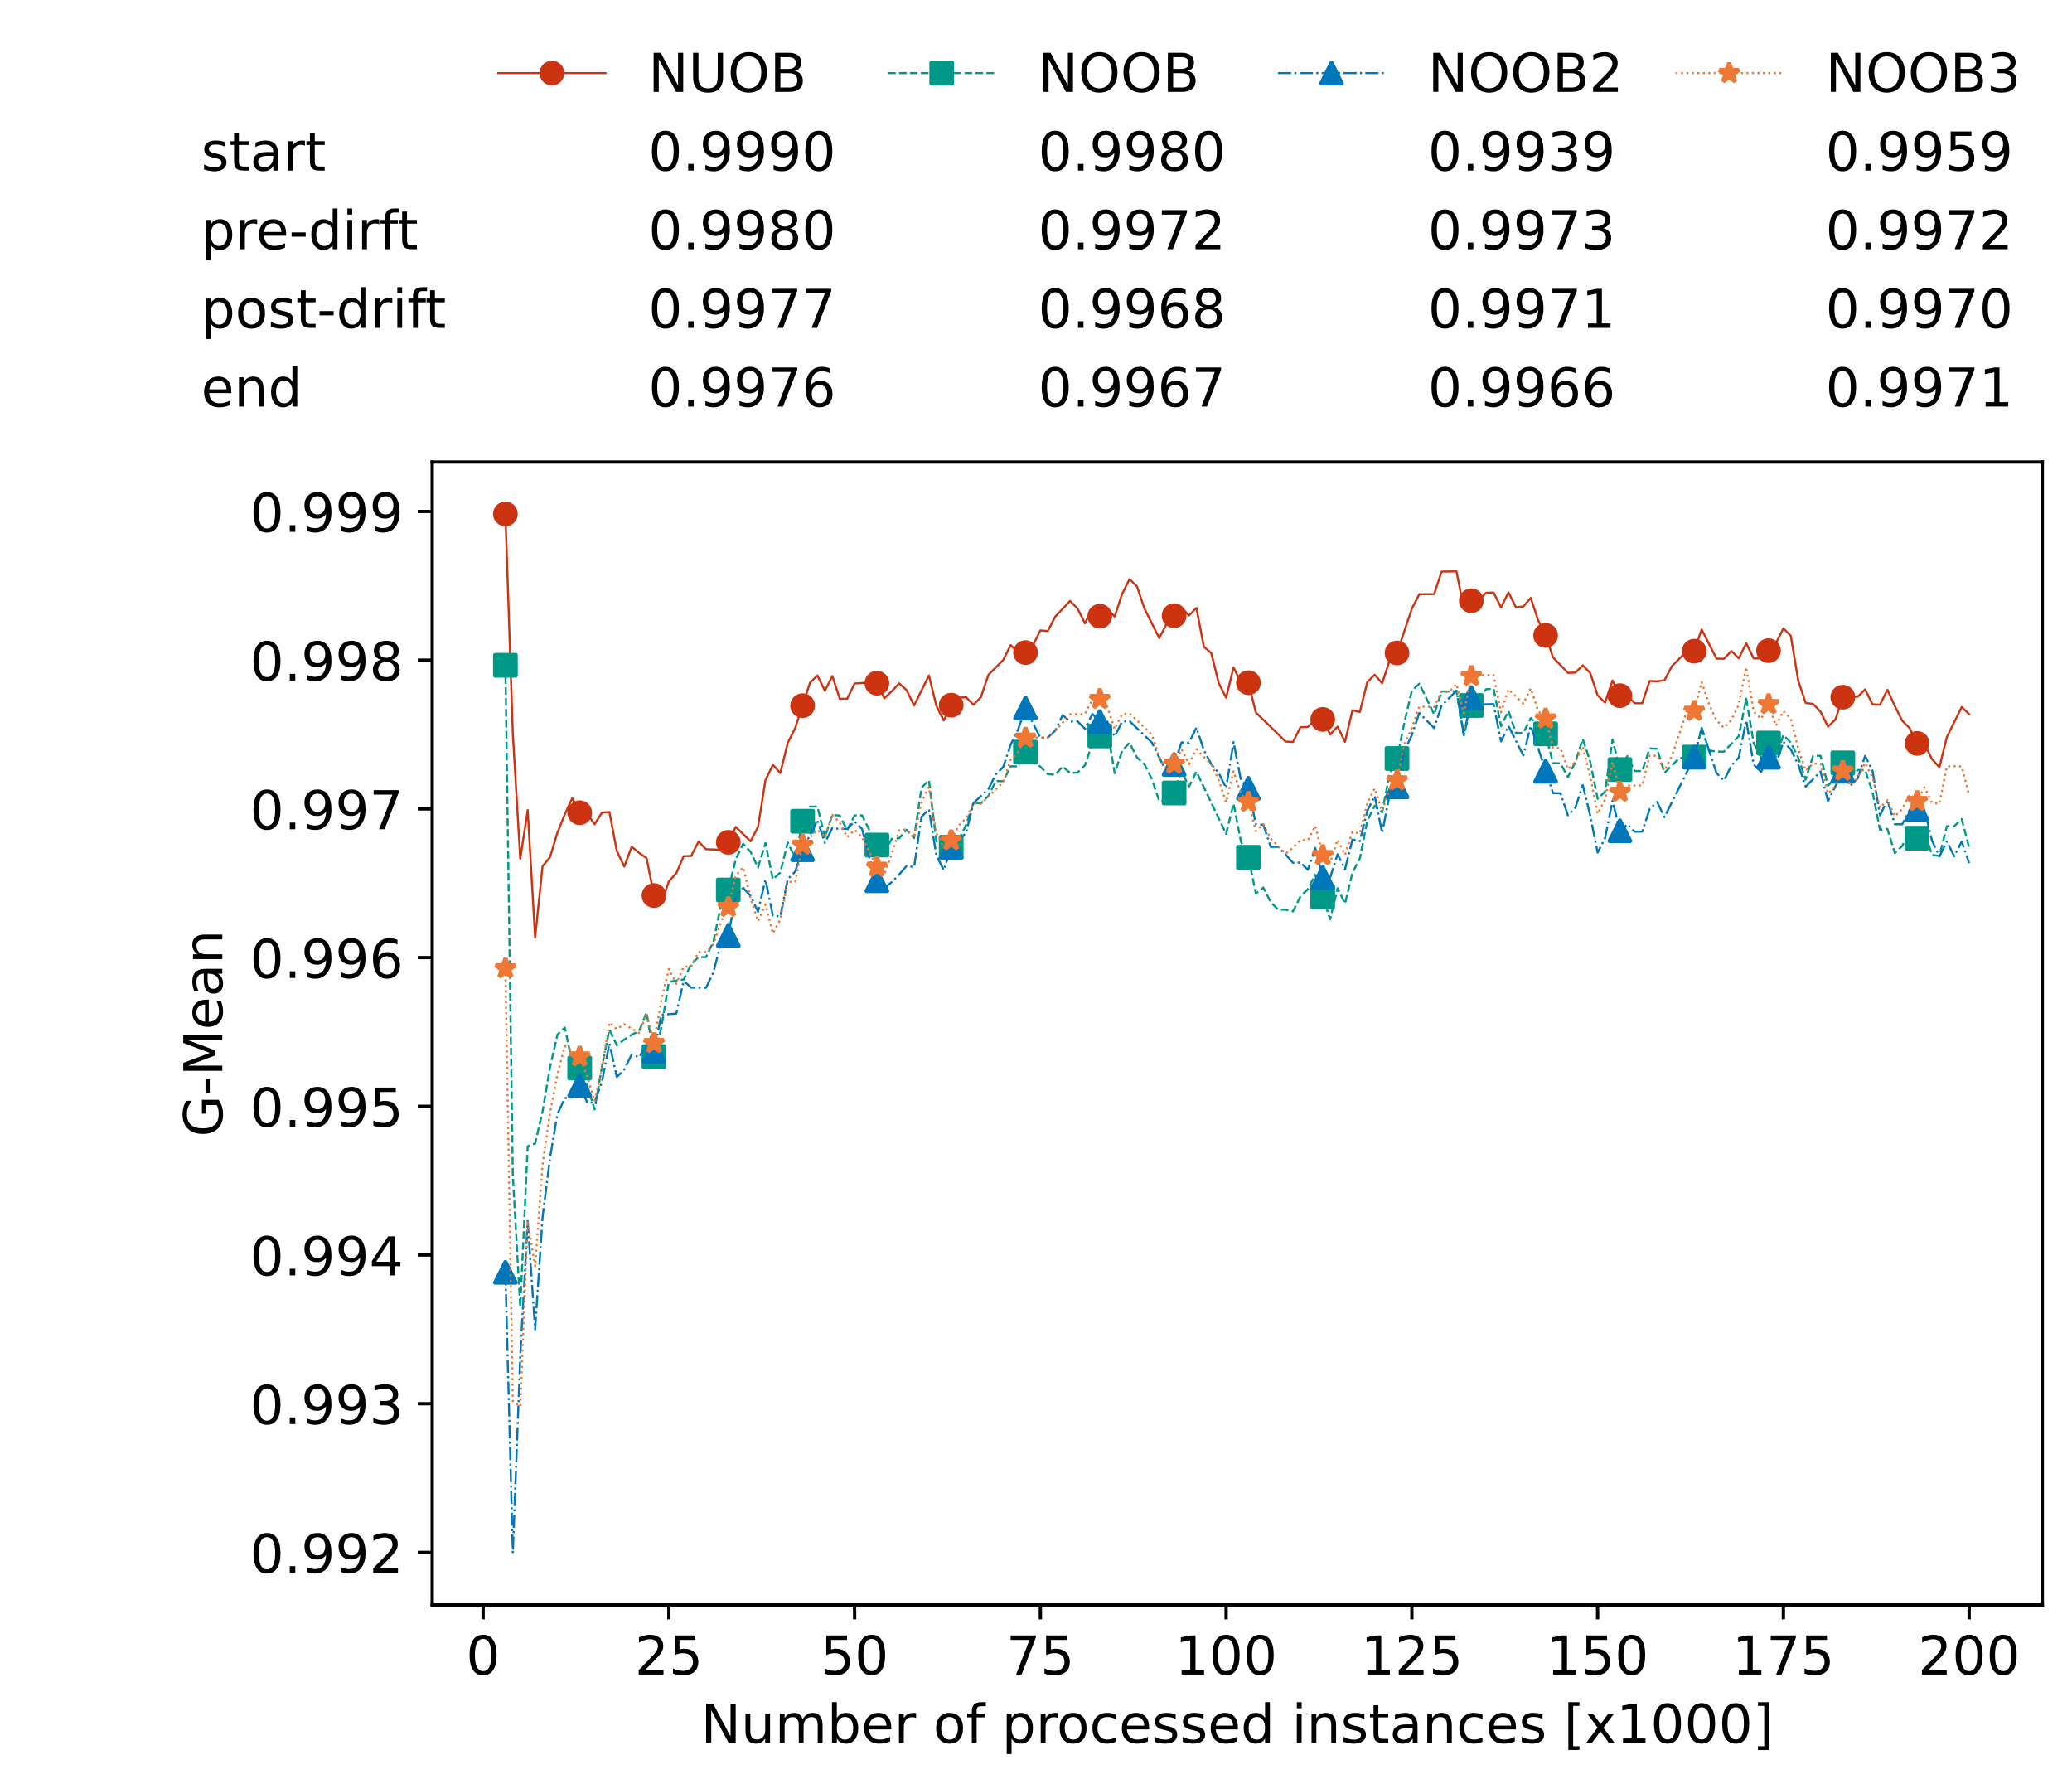 <?xml version="1.0" encoding="utf-8" standalone="no"?>
<!DOCTYPE svg PUBLIC "-//W3C//DTD SVG 1.1//EN"
  "http://www.w3.org/Graphics/SVG/1.1/DTD/svg11.dtd">
<!-- Created with matplotlib (https://matplotlib.org/) -->
<svg height="432.615pt" version="1.1" viewBox="0 0 502.65 432.615" width="502.65pt" xmlns="http://www.w3.org/2000/svg" xmlns:xlink="http://www.w3.org/1999/xlink">
 <defs>
  <style type="text/css">*{stroke-linecap:butt;stroke-linejoin:round;}</style>
 </defs>
 <g id="figure_1">
  <g id="patch_1">
   <path d="M 0 432.615 
L 502.65 432.615 
L 502.65 0 
L 0 0 
z
" style="fill:#ffffff;"/>
  </g>
  <g id="axes_1">
   <g id="patch_2">
    <path d="M 104.85 389.252 
L 495.45 389.252 
L 495.45 112.052 
L 104.85 112.052 
z
" style="fill:#ffffff;"/>
   </g>
   <g id="matplotlib.axis_1">
    <g id="xtick_1">
     <g id="line2d_1">
      <defs>
       <path d="M 0 0 
L 0 3.5 
" id="md9051f9c3d" style="stroke:#000000;stroke-width:0.8;"/>
      </defs>
      <g>
       <use style="stroke:#000000;stroke-width:0.8;" x="117.197" xlink:href="#md9051f9c3d" y="389.252"/>
      </g>
     </g>
     <g id="text_1">
      <!-- 0 -->
      <g transform="translate(113.061 406.13)scale(0.13 -0.13)">
       <defs>
        <path d="M 31.781 66.406 
Q 24.172 66.406 20.328 58.906 
Q 16.5 51.422 16.5 36.375 
Q 16.5 21.391 20.328 13.891 
Q 24.172 6.391 31.781 6.391 
Q 39.453 6.391 43.281 13.891 
Q 47.125 21.391 47.125 36.375 
Q 47.125 51.422 43.281 58.906 
Q 39.453 66.406 31.781 66.406 
z
M 31.781 74.219 
Q 44.047 74.219 50.516 64.516 
Q 56.984 54.828 56.984 36.375 
Q 56.984 17.969 50.516 8.266 
Q 44.047 -1.422 31.781 -1.422 
Q 19.531 -1.422 13.062 8.266 
Q 6.594 17.969 6.594 36.375 
Q 6.594 54.828 13.062 64.516 
Q 19.531 74.219 31.781 74.219 
z
" id="DejaVuSans-48"/>
       </defs>
       <use xlink:href="#DejaVuSans-48"/>
      </g>
     </g>
    </g>
    <g id="xtick_2">
     <g id="line2d_2">
      <g>
       <use style="stroke:#000000;stroke-width:0.8;" x="162.259" xlink:href="#md9051f9c3d" y="389.252"/>
      </g>
     </g>
     <g id="text_2">
      <!-- 25 -->
      <g transform="translate(153.988 406.13)scale(0.13 -0.13)">
       <defs>
        <path d="M 19.188 8.297 
L 53.609 8.297 
L 53.609 0 
L 7.328 0 
L 7.328 8.297 
Q 12.938 14.109 22.625 23.891 
Q 32.328 33.688 34.812 36.531 
Q 39.547 41.844 41.422 45.531 
Q 43.312 49.219 43.312 52.781 
Q 43.312 58.594 39.234 62.25 
Q 35.156 65.922 28.609 65.922 
Q 23.969 65.922 18.812 64.312 
Q 13.672 62.703 7.812 59.422 
L 7.812 69.391 
Q 13.766 71.781 18.938 73 
Q 24.125 74.219 28.422 74.219 
Q 39.75 74.219 46.484 68.547 
Q 53.219 62.891 53.219 53.422 
Q 53.219 48.922 51.531 44.891 
Q 49.859 40.875 45.406 35.406 
Q 44.188 33.984 37.641 27.219 
Q 31.109 20.453 19.188 8.297 
z
" id="DejaVuSans-50"/>
        <path d="M 10.797 72.906 
L 49.516 72.906 
L 49.516 64.594 
L 19.828 64.594 
L 19.828 46.734 
Q 21.969 47.469 24.109 47.828 
Q 26.266 48.188 28.422 48.188 
Q 40.625 48.188 47.75 41.5 
Q 54.891 34.812 54.891 23.391 
Q 54.891 11.625 47.562 5.094 
Q 40.234 -1.422 26.906 -1.422 
Q 22.312 -1.422 17.547 -0.641 
Q 12.797 0.141 7.719 1.703 
L 7.719 11.625 
Q 12.109 9.234 16.797 8.062 
Q 21.484 6.891 26.703 6.891 
Q 35.156 6.891 40.078 11.328 
Q 45.016 15.766 45.016 23.391 
Q 45.016 31 40.078 35.438 
Q 35.156 39.891 26.703 39.891 
Q 22.75 39.891 18.812 39.016 
Q 14.891 38.141 10.797 36.281 
z
" id="DejaVuSans-53"/>
       </defs>
       <use xlink:href="#DejaVuSans-50"/>
       <use x="63.623" xlink:href="#DejaVuSans-53"/>
      </g>
     </g>
    </g>
    <g id="xtick_3">
     <g id="line2d_3">
      <g>
       <use style="stroke:#000000;stroke-width:0.8;" x="207.322" xlink:href="#md9051f9c3d" y="389.252"/>
      </g>
     </g>
     <g id="text_3">
      <!-- 50 -->
      <g transform="translate(199.05 406.13)scale(0.13 -0.13)">
       <use xlink:href="#DejaVuSans-53"/>
       <use x="63.623" xlink:href="#DejaVuSans-48"/>
      </g>
     </g>
    </g>
    <g id="xtick_4">
     <g id="line2d_4">
      <g>
       <use style="stroke:#000000;stroke-width:0.8;" x="252.384" xlink:href="#md9051f9c3d" y="389.252"/>
      </g>
     </g>
     <g id="text_4">
      <!-- 75 -->
      <g transform="translate(244.113 406.13)scale(0.13 -0.13)">
       <defs>
        <path d="M 8.203 72.906 
L 55.078 72.906 
L 55.078 68.703 
L 28.609 0 
L 18.312 0 
L 43.219 64.594 
L 8.203 64.594 
z
" id="DejaVuSans-55"/>
       </defs>
       <use xlink:href="#DejaVuSans-55"/>
       <use x="63.623" xlink:href="#DejaVuSans-53"/>
      </g>
     </g>
    </g>
    <g id="xtick_5">
     <g id="line2d_5">
      <g>
       <use style="stroke:#000000;stroke-width:0.8;" x="297.446" xlink:href="#md9051f9c3d" y="389.252"/>
      </g>
     </g>
     <g id="text_5">
      <!-- 100 -->
      <g transform="translate(285.039 406.13)scale(0.13 -0.13)">
       <defs>
        <path d="M 12.406 8.297 
L 28.516 8.297 
L 28.516 63.922 
L 10.984 60.406 
L 10.984 69.391 
L 28.422 72.906 
L 38.281 72.906 
L 38.281 8.297 
L 54.391 8.297 
L 54.391 0 
L 12.406 0 
z
" id="DejaVuSans-49"/>
       </defs>
       <use xlink:href="#DejaVuSans-49"/>
       <use x="63.623" xlink:href="#DejaVuSans-48"/>
       <use x="127.246" xlink:href="#DejaVuSans-48"/>
      </g>
     </g>
    </g>
    <g id="xtick_6">
     <g id="line2d_6">
      <g>
       <use style="stroke:#000000;stroke-width:0.8;" x="342.509" xlink:href="#md9051f9c3d" y="389.252"/>
      </g>
     </g>
     <g id="text_6">
      <!-- 125 -->
      <g transform="translate(330.102 406.13)scale(0.13 -0.13)">
       <use xlink:href="#DejaVuSans-49"/>
       <use x="63.623" xlink:href="#DejaVuSans-50"/>
       <use x="127.246" xlink:href="#DejaVuSans-53"/>
      </g>
     </g>
    </g>
    <g id="xtick_7">
     <g id="line2d_7">
      <g>
       <use style="stroke:#000000;stroke-width:0.8;" x="387.571" xlink:href="#md9051f9c3d" y="389.252"/>
      </g>
     </g>
     <g id="text_7">
      <!-- 150 -->
      <g transform="translate(375.164 406.13)scale(0.13 -0.13)">
       <use xlink:href="#DejaVuSans-49"/>
       <use x="63.623" xlink:href="#DejaVuSans-53"/>
       <use x="127.246" xlink:href="#DejaVuSans-48"/>
      </g>
     </g>
    </g>
    <g id="xtick_8">
     <g id="line2d_8">
      <g>
       <use style="stroke:#000000;stroke-width:0.8;" x="432.633" xlink:href="#md9051f9c3d" y="389.252"/>
      </g>
     </g>
     <g id="text_8">
      <!-- 175 -->
      <g transform="translate(420.226 406.13)scale(0.13 -0.13)">
       <use xlink:href="#DejaVuSans-49"/>
       <use x="63.623" xlink:href="#DejaVuSans-55"/>
       <use x="127.246" xlink:href="#DejaVuSans-53"/>
      </g>
     </g>
    </g>
    <g id="xtick_9">
     <g id="line2d_9">
      <g>
       <use style="stroke:#000000;stroke-width:0.8;" x="477.695" xlink:href="#md9051f9c3d" y="389.252"/>
      </g>
     </g>
     <g id="text_9">
      <!-- 200 -->
      <g transform="translate(465.289 406.13)scale(0.13 -0.13)">
       <use xlink:href="#DejaVuSans-50"/>
       <use x="63.623" xlink:href="#DejaVuSans-48"/>
       <use x="127.246" xlink:href="#DejaVuSans-48"/>
      </g>
     </g>
    </g>
    <g id="text_10">
     <!-- Number of processed instances [x1000] -->
     <g transform="translate(170.025 422.711)scale(0.13 -0.13)">
      <defs>
       <path d="M 9.812 72.906 
L 23.094 72.906 
L 55.422 11.922 
L 55.422 72.906 
L 64.984 72.906 
L 64.984 0 
L 51.703 0 
L 19.391 60.984 
L 19.391 0 
L 9.812 0 
z
" id="DejaVuSans-78"/>
       <path d="M 8.5 21.578 
L 8.5 54.688 
L 17.484 54.688 
L 17.484 21.922 
Q 17.484 14.156 20.5 10.266 
Q 23.531 6.391 29.594 6.391 
Q 36.859 6.391 41.078 11.031 
Q 45.312 15.672 45.312 23.688 
L 45.312 54.688 
L 54.297 54.688 
L 54.297 0 
L 45.312 0 
L 45.312 8.406 
Q 42.047 3.422 37.719 1 
Q 33.406 -1.422 27.688 -1.422 
Q 18.266 -1.422 13.375 4.438 
Q 8.5 10.297 8.5 21.578 
z
M 31.109 56 
z
" id="DejaVuSans-117"/>
       <path d="M 52 44.188 
Q 55.375 50.25 60.062 53.125 
Q 64.75 56 71.094 56 
Q 79.641 56 84.281 50.016 
Q 88.922 44.047 88.922 33.016 
L 88.922 0 
L 79.891 0 
L 79.891 32.719 
Q 79.891 40.578 77.094 44.375 
Q 74.312 48.188 68.609 48.188 
Q 61.625 48.188 57.562 43.547 
Q 53.516 38.922 53.516 30.906 
L 53.516 0 
L 44.484 0 
L 44.484 32.719 
Q 44.484 40.625 41.703 44.406 
Q 38.922 48.188 33.109 48.188 
Q 26.219 48.188 22.156 43.531 
Q 18.109 38.875 18.109 30.906 
L 18.109 0 
L 9.078 0 
L 9.078 54.688 
L 18.109 54.688 
L 18.109 46.188 
Q 21.188 51.219 25.484 53.609 
Q 29.781 56 35.688 56 
Q 41.656 56 45.828 52.969 
Q 50 49.953 52 44.188 
z
" id="DejaVuSans-109"/>
       <path d="M 48.688 27.297 
Q 48.688 37.203 44.609 42.844 
Q 40.531 48.484 33.406 48.484 
Q 26.266 48.484 22.188 42.844 
Q 18.109 37.203 18.109 27.297 
Q 18.109 17.391 22.188 11.75 
Q 26.266 6.109 33.406 6.109 
Q 40.531 6.109 44.609 11.75 
Q 48.688 17.391 48.688 27.297 
z
M 18.109 46.391 
Q 20.953 51.266 25.266 53.625 
Q 29.594 56 35.594 56 
Q 45.562 56 51.781 48.094 
Q 58.016 40.188 58.016 27.297 
Q 58.016 14.406 51.781 6.484 
Q 45.562 -1.422 35.594 -1.422 
Q 29.594 -1.422 25.266 0.953 
Q 20.953 3.328 18.109 8.203 
L 18.109 0 
L 9.078 0 
L 9.078 75.984 
L 18.109 75.984 
z
" id="DejaVuSans-98"/>
       <path d="M 56.203 29.594 
L 56.203 25.203 
L 14.891 25.203 
Q 15.484 15.922 20.484 11.062 
Q 25.484 6.203 34.422 6.203 
Q 39.594 6.203 44.453 7.469 
Q 49.312 8.734 54.109 11.281 
L 54.109 2.781 
Q 49.266 0.734 44.188 -0.344 
Q 39.109 -1.422 33.891 -1.422 
Q 20.797 -1.422 13.156 6.188 
Q 5.516 13.812 5.516 26.812 
Q 5.516 40.234 12.766 48.109 
Q 20.016 56 32.328 56 
Q 43.359 56 49.781 48.891 
Q 56.203 41.797 56.203 29.594 
z
M 47.219 32.234 
Q 47.125 39.594 43.094 43.984 
Q 39.062 48.391 32.422 48.391 
Q 24.906 48.391 20.391 44.141 
Q 15.875 39.891 15.188 32.172 
z
" id="DejaVuSans-101"/>
       <path d="M 41.109 46.297 
Q 39.594 47.172 37.812 47.578 
Q 36.031 48 33.891 48 
Q 26.266 48 22.188 43.047 
Q 18.109 38.094 18.109 28.812 
L 18.109 0 
L 9.078 0 
L 9.078 54.688 
L 18.109 54.688 
L 18.109 46.188 
Q 20.953 51.172 25.484 53.578 
Q 30.031 56 36.531 56 
Q 37.453 56 38.578 55.875 
Q 39.703 55.766 41.062 55.516 
z
" id="DejaVuSans-114"/>
       <path id="DejaVuSans-32"/>
       <path d="M 30.609 48.391 
Q 23.391 48.391 19.188 42.75 
Q 14.984 37.109 14.984 27.297 
Q 14.984 17.484 19.156 11.844 
Q 23.344 6.203 30.609 6.203 
Q 37.797 6.203 41.984 11.859 
Q 46.188 17.531 46.188 27.297 
Q 46.188 37.016 41.984 42.703 
Q 37.797 48.391 30.609 48.391 
z
M 30.609 56 
Q 42.328 56 49.016 48.375 
Q 55.719 40.766 55.719 27.297 
Q 55.719 13.875 49.016 6.219 
Q 42.328 -1.422 30.609 -1.422 
Q 18.844 -1.422 12.172 6.219 
Q 5.516 13.875 5.516 27.297 
Q 5.516 40.766 12.172 48.375 
Q 18.844 56 30.609 56 
z
" id="DejaVuSans-111"/>
       <path d="M 37.109 75.984 
L 37.109 68.5 
L 28.516 68.5 
Q 23.688 68.5 21.797 66.547 
Q 19.922 64.594 19.922 59.516 
L 19.922 54.688 
L 34.719 54.688 
L 34.719 47.703 
L 19.922 47.703 
L 19.922 0 
L 10.891 0 
L 10.891 47.703 
L 2.297 47.703 
L 2.297 54.688 
L 10.891 54.688 
L 10.891 58.5 
Q 10.891 67.625 15.141 71.797 
Q 19.391 75.984 28.609 75.984 
z
" id="DejaVuSans-102"/>
       <path d="M 18.109 8.203 
L 18.109 -20.797 
L 9.078 -20.797 
L 9.078 54.688 
L 18.109 54.688 
L 18.109 46.391 
Q 20.953 51.266 25.266 53.625 
Q 29.594 56 35.594 56 
Q 45.562 56 51.781 48.094 
Q 58.016 40.188 58.016 27.297 
Q 58.016 14.406 51.781 6.484 
Q 45.562 -1.422 35.594 -1.422 
Q 29.594 -1.422 25.266 0.953 
Q 20.953 3.328 18.109 8.203 
z
M 48.688 27.297 
Q 48.688 37.203 44.609 42.844 
Q 40.531 48.484 33.406 48.484 
Q 26.266 48.484 22.188 42.844 
Q 18.109 37.203 18.109 27.297 
Q 18.109 17.391 22.188 11.75 
Q 26.266 6.109 33.406 6.109 
Q 40.531 6.109 44.609 11.75 
Q 48.688 17.391 48.688 27.297 
z
" id="DejaVuSans-112"/>
       <path d="M 48.781 52.594 
L 48.781 44.188 
Q 44.969 46.297 41.141 47.344 
Q 37.312 48.391 33.406 48.391 
Q 24.656 48.391 19.812 42.844 
Q 14.984 37.312 14.984 27.297 
Q 14.984 17.281 19.812 11.734 
Q 24.656 6.203 33.406 6.203 
Q 37.312 6.203 41.141 7.25 
Q 44.969 8.297 48.781 10.406 
L 48.781 2.094 
Q 45.016 0.344 40.984 -0.531 
Q 36.969 -1.422 32.422 -1.422 
Q 20.062 -1.422 12.781 6.344 
Q 5.516 14.109 5.516 27.297 
Q 5.516 40.672 12.859 48.328 
Q 20.219 56 33.016 56 
Q 37.156 56 41.109 55.141 
Q 45.062 54.297 48.781 52.594 
z
" id="DejaVuSans-99"/>
       <path d="M 44.281 53.078 
L 44.281 44.578 
Q 40.484 46.531 36.375 47.5 
Q 32.281 48.484 27.875 48.484 
Q 21.188 48.484 17.844 46.438 
Q 14.5 44.391 14.5 40.281 
Q 14.5 37.156 16.891 35.375 
Q 19.281 33.594 26.516 31.984 
L 29.594 31.297 
Q 39.156 29.25 43.188 25.516 
Q 47.219 21.781 47.219 15.094 
Q 47.219 7.469 41.188 3.016 
Q 35.156 -1.422 24.609 -1.422 
Q 20.219 -1.422 15.453 -0.562 
Q 10.688 0.297 5.422 2 
L 5.422 11.281 
Q 10.406 8.688 15.234 7.391 
Q 20.062 6.109 24.812 6.109 
Q 31.156 6.109 34.562 8.281 
Q 37.984 10.453 37.984 14.406 
Q 37.984 18.062 35.516 20.016 
Q 33.062 21.969 24.703 23.781 
L 21.578 24.516 
Q 13.234 26.266 9.516 29.906 
Q 5.812 33.547 5.812 39.891 
Q 5.812 47.609 11.281 51.797 
Q 16.75 56 26.812 56 
Q 31.781 56 36.172 55.266 
Q 40.578 54.547 44.281 53.078 
z
" id="DejaVuSans-115"/>
       <path d="M 45.406 46.391 
L 45.406 75.984 
L 54.391 75.984 
L 54.391 0 
L 45.406 0 
L 45.406 8.203 
Q 42.578 3.328 38.25 0.953 
Q 33.938 -1.422 27.875 -1.422 
Q 17.969 -1.422 11.734 6.484 
Q 5.516 14.406 5.516 27.297 
Q 5.516 40.188 11.734 48.094 
Q 17.969 56 27.875 56 
Q 33.938 56 38.25 53.625 
Q 42.578 51.266 45.406 46.391 
z
M 14.797 27.297 
Q 14.797 17.391 18.875 11.75 
Q 22.953 6.109 30.078 6.109 
Q 37.203 6.109 41.297 11.75 
Q 45.406 17.391 45.406 27.297 
Q 45.406 37.203 41.297 42.844 
Q 37.203 48.484 30.078 48.484 
Q 22.953 48.484 18.875 42.844 
Q 14.797 37.203 14.797 27.297 
z
" id="DejaVuSans-100"/>
       <path d="M 9.422 54.688 
L 18.406 54.688 
L 18.406 0 
L 9.422 0 
z
M 9.422 75.984 
L 18.406 75.984 
L 18.406 64.594 
L 9.422 64.594 
z
" id="DejaVuSans-105"/>
       <path d="M 54.891 33.016 
L 54.891 0 
L 45.906 0 
L 45.906 32.719 
Q 45.906 40.484 42.875 44.328 
Q 39.844 48.188 33.797 48.188 
Q 26.516 48.188 22.312 43.547 
Q 18.109 38.922 18.109 30.906 
L 18.109 0 
L 9.078 0 
L 9.078 54.688 
L 18.109 54.688 
L 18.109 46.188 
Q 21.344 51.125 25.703 53.562 
Q 30.078 56 35.797 56 
Q 45.219 56 50.047 50.172 
Q 54.891 44.344 54.891 33.016 
z
" id="DejaVuSans-110"/>
       <path d="M 18.312 70.219 
L 18.312 54.688 
L 36.812 54.688 
L 36.812 47.703 
L 18.312 47.703 
L 18.312 18.016 
Q 18.312 11.328 20.141 9.422 
Q 21.969 7.516 27.594 7.516 
L 36.812 7.516 
L 36.812 0 
L 27.594 0 
Q 17.188 0 13.234 3.875 
Q 9.281 7.766 9.281 18.016 
L 9.281 47.703 
L 2.688 47.703 
L 2.688 54.688 
L 9.281 54.688 
L 9.281 70.219 
z
" id="DejaVuSans-116"/>
       <path d="M 34.281 27.484 
Q 23.391 27.484 19.188 25 
Q 14.984 22.516 14.984 16.5 
Q 14.984 11.719 18.141 8.906 
Q 21.297 6.109 26.703 6.109 
Q 34.188 6.109 38.703 11.406 
Q 43.219 16.703 43.219 25.484 
L 43.219 27.484 
z
M 52.203 31.203 
L 52.203 0 
L 43.219 0 
L 43.219 8.297 
Q 40.141 3.328 35.547 0.953 
Q 30.953 -1.422 24.312 -1.422 
Q 15.922 -1.422 10.953 3.297 
Q 6 8.016 6 15.922 
Q 6 25.141 12.172 29.828 
Q 18.359 34.516 30.609 34.516 
L 43.219 34.516 
L 43.219 35.406 
Q 43.219 41.609 39.141 45 
Q 35.062 48.391 27.688 48.391 
Q 23 48.391 18.547 47.266 
Q 14.109 46.141 10.016 43.891 
L 10.016 52.203 
Q 14.938 54.109 19.578 55.047 
Q 24.219 56 28.609 56 
Q 40.484 56 46.344 49.844 
Q 52.203 43.703 52.203 31.203 
z
" id="DejaVuSans-97"/>
       <path d="M 8.594 75.984 
L 29.297 75.984 
L 29.297 69 
L 17.578 69 
L 17.578 -6.203 
L 29.297 -6.203 
L 29.297 -13.188 
L 8.594 -13.188 
z
" id="DejaVuSans-91"/>
       <path d="M 54.891 54.688 
L 35.109 28.078 
L 55.906 0 
L 45.312 0 
L 29.391 21.484 
L 13.484 0 
L 2.875 0 
L 24.125 28.609 
L 4.688 54.688 
L 15.281 54.688 
L 29.781 35.203 
L 44.281 54.688 
z
" id="DejaVuSans-120"/>
       <path d="M 30.422 75.984 
L 30.422 -13.188 
L 9.719 -13.188 
L 9.719 -6.203 
L 21.391 -6.203 
L 21.391 69 
L 9.719 69 
L 9.719 75.984 
z
" id="DejaVuSans-93"/>
      </defs>
      <use xlink:href="#DejaVuSans-78"/>
      <use x="74.805" xlink:href="#DejaVuSans-117"/>
      <use x="138.184" xlink:href="#DejaVuSans-109"/>
      <use x="235.596" xlink:href="#DejaVuSans-98"/>
      <use x="299.072" xlink:href="#DejaVuSans-101"/>
      <use x="360.596" xlink:href="#DejaVuSans-114"/>
      <use x="401.709" xlink:href="#DejaVuSans-32"/>
      <use x="433.496" xlink:href="#DejaVuSans-111"/>
      <use x="494.678" xlink:href="#DejaVuSans-102"/>
      <use x="529.883" xlink:href="#DejaVuSans-32"/>
      <use x="561.67" xlink:href="#DejaVuSans-112"/>
      <use x="625.146" xlink:href="#DejaVuSans-114"/>
      <use x="664.01" xlink:href="#DejaVuSans-111"/>
      <use x="725.191" xlink:href="#DejaVuSans-99"/>
      <use x="780.172" xlink:href="#DejaVuSans-101"/>
      <use x="841.695" xlink:href="#DejaVuSans-115"/>
      <use x="893.795" xlink:href="#DejaVuSans-115"/>
      <use x="945.895" xlink:href="#DejaVuSans-101"/>
      <use x="1007.418" xlink:href="#DejaVuSans-100"/>
      <use x="1070.895" xlink:href="#DejaVuSans-32"/>
      <use x="1102.682" xlink:href="#DejaVuSans-105"/>
      <use x="1130.465" xlink:href="#DejaVuSans-110"/>
      <use x="1193.844" xlink:href="#DejaVuSans-115"/>
      <use x="1245.943" xlink:href="#DejaVuSans-116"/>
      <use x="1285.152" xlink:href="#DejaVuSans-97"/>
      <use x="1346.432" xlink:href="#DejaVuSans-110"/>
      <use x="1409.811" xlink:href="#DejaVuSans-99"/>
      <use x="1464.791" xlink:href="#DejaVuSans-101"/>
      <use x="1526.314" xlink:href="#DejaVuSans-115"/>
      <use x="1578.414" xlink:href="#DejaVuSans-32"/>
      <use x="1610.201" xlink:href="#DejaVuSans-91"/>
      <use x="1649.215" xlink:href="#DejaVuSans-120"/>
      <use x="1708.395" xlink:href="#DejaVuSans-49"/>
      <use x="1772.018" xlink:href="#DejaVuSans-48"/>
      <use x="1835.641" xlink:href="#DejaVuSans-48"/>
      <use x="1899.264" xlink:href="#DejaVuSans-48"/>
      <use x="1962.887" xlink:href="#DejaVuSans-93"/>
     </g>
    </g>
   </g>
   <g id="matplotlib.axis_2">
    <g id="ytick_1">
     <g id="line2d_10">
      <defs>
       <path d="M 0 0 
L -3.5 0 
" id="mb6c0df420a" style="stroke:#000000;stroke-width:0.8;"/>
      </defs>
      <g>
       <use style="stroke:#000000;stroke-width:0.8;" x="104.85" xlink:href="#mb6c0df420a" y="376.513"/>
      </g>
     </g>
     <g id="text_11">
      <!-- 0.992 -->
      <g transform="translate(60.633 381.452)scale(0.13 -0.13)">
       <defs>
        <path d="M 10.688 12.406 
L 21 12.406 
L 21 0 
L 10.688 0 
z
" id="DejaVuSans-46"/>
        <path d="M 10.984 1.516 
L 10.984 10.5 
Q 14.703 8.734 18.5 7.812 
Q 22.312 6.891 25.984 6.891 
Q 35.75 6.891 40.891 13.453 
Q 46.047 20.016 46.781 33.406 
Q 43.953 29.203 39.594 26.953 
Q 35.25 24.703 29.984 24.703 
Q 19.047 24.703 12.672 31.312 
Q 6.297 37.938 6.297 49.422 
Q 6.297 60.641 12.938 67.422 
Q 19.578 74.219 30.609 74.219 
Q 43.266 74.219 49.922 64.516 
Q 56.594 54.828 56.594 36.375 
Q 56.594 19.141 48.406 8.859 
Q 40.234 -1.422 26.422 -1.422 
Q 22.703 -1.422 18.891 -0.688 
Q 15.094 0.047 10.984 1.516 
z
M 30.609 32.422 
Q 37.25 32.422 41.125 36.953 
Q 45.016 41.5 45.016 49.422 
Q 45.016 57.281 41.125 61.844 
Q 37.25 66.406 30.609 66.406 
Q 23.969 66.406 20.094 61.844 
Q 16.219 57.281 16.219 49.422 
Q 16.219 41.5 20.094 36.953 
Q 23.969 32.422 30.609 32.422 
z
" id="DejaVuSans-57"/>
       </defs>
       <use xlink:href="#DejaVuSans-48"/>
       <use x="63.623" xlink:href="#DejaVuSans-46"/>
       <use x="95.41" xlink:href="#DejaVuSans-57"/>
       <use x="159.033" xlink:href="#DejaVuSans-57"/>
       <use x="222.656" xlink:href="#DejaVuSans-50"/>
      </g>
     </g>
    </g>
    <g id="ytick_2">
     <g id="line2d_11">
      <g>
       <use style="stroke:#000000;stroke-width:0.8;" x="104.85" xlink:href="#mb6c0df420a" y="340.446"/>
      </g>
     </g>
     <g id="text_12">
      <!-- 0.993 -->
      <g transform="translate(60.633 345.385)scale(0.13 -0.13)">
       <defs>
        <path d="M 40.578 39.312 
Q 47.656 37.797 51.625 33 
Q 55.609 28.219 55.609 21.188 
Q 55.609 10.406 48.188 4.484 
Q 40.766 -1.422 27.094 -1.422 
Q 22.516 -1.422 17.656 -0.516 
Q 12.797 0.391 7.625 2.203 
L 7.625 11.719 
Q 11.719 9.328 16.594 8.109 
Q 21.484 6.891 26.812 6.891 
Q 36.078 6.891 40.938 10.547 
Q 45.797 14.203 45.797 21.188 
Q 45.797 27.641 41.281 31.266 
Q 36.766 34.906 28.719 34.906 
L 20.219 34.906 
L 20.219 43.016 
L 29.109 43.016 
Q 36.375 43.016 40.234 45.922 
Q 44.094 48.828 44.094 54.297 
Q 44.094 59.906 40.109 62.906 
Q 36.141 65.922 28.719 65.922 
Q 24.656 65.922 20.016 65.031 
Q 15.375 64.156 9.812 62.312 
L 9.812 71.094 
Q 15.438 72.656 20.344 73.438 
Q 25.25 74.219 29.594 74.219 
Q 40.828 74.219 47.359 69.109 
Q 53.906 64.016 53.906 55.328 
Q 53.906 49.266 50.438 45.094 
Q 46.969 40.922 40.578 39.312 
z
" id="DejaVuSans-51"/>
       </defs>
       <use xlink:href="#DejaVuSans-48"/>
       <use x="63.623" xlink:href="#DejaVuSans-46"/>
       <use x="95.41" xlink:href="#DejaVuSans-57"/>
       <use x="159.033" xlink:href="#DejaVuSans-57"/>
       <use x="222.656" xlink:href="#DejaVuSans-51"/>
      </g>
     </g>
    </g>
    <g id="ytick_3">
     <g id="line2d_12">
      <g>
       <use style="stroke:#000000;stroke-width:0.8;" x="104.85" xlink:href="#mb6c0df420a" y="304.38"/>
      </g>
     </g>
     <g id="text_13">
      <!-- 0.994 -->
      <g transform="translate(60.633 309.319)scale(0.13 -0.13)">
       <defs>
        <path d="M 37.797 64.312 
L 12.891 25.391 
L 37.797 25.391 
z
M 35.203 72.906 
L 47.609 72.906 
L 47.609 25.391 
L 58.016 25.391 
L 58.016 17.188 
L 47.609 17.188 
L 47.609 0 
L 37.797 0 
L 37.797 17.188 
L 4.891 17.188 
L 4.891 26.703 
z
" id="DejaVuSans-52"/>
       </defs>
       <use xlink:href="#DejaVuSans-48"/>
       <use x="63.623" xlink:href="#DejaVuSans-46"/>
       <use x="95.41" xlink:href="#DejaVuSans-57"/>
       <use x="159.033" xlink:href="#DejaVuSans-57"/>
       <use x="222.656" xlink:href="#DejaVuSans-52"/>
      </g>
     </g>
    </g>
    <g id="ytick_4">
     <g id="line2d_13">
      <g>
       <use style="stroke:#000000;stroke-width:0.8;" x="104.85" xlink:href="#mb6c0df420a" y="268.313"/>
      </g>
     </g>
     <g id="text_14">
      <!-- 0.995 -->
      <g transform="translate(60.633 273.252)scale(0.13 -0.13)">
       <use xlink:href="#DejaVuSans-48"/>
       <use x="63.623" xlink:href="#DejaVuSans-46"/>
       <use x="95.41" xlink:href="#DejaVuSans-57"/>
       <use x="159.033" xlink:href="#DejaVuSans-57"/>
       <use x="222.656" xlink:href="#DejaVuSans-53"/>
      </g>
     </g>
    </g>
    <g id="ytick_5">
     <g id="line2d_14">
      <g>
       <use style="stroke:#000000;stroke-width:0.8;" x="104.85" xlink:href="#mb6c0df420a" y="232.246"/>
      </g>
     </g>
     <g id="text_15">
      <!-- 0.996 -->
      <g transform="translate(60.633 237.185)scale(0.13 -0.13)">
       <defs>
        <path d="M 33.016 40.375 
Q 26.375 40.375 22.484 35.828 
Q 18.609 31.297 18.609 23.391 
Q 18.609 15.531 22.484 10.953 
Q 26.375 6.391 33.016 6.391 
Q 39.656 6.391 43.531 10.953 
Q 47.406 15.531 47.406 23.391 
Q 47.406 31.297 43.531 35.828 
Q 39.656 40.375 33.016 40.375 
z
M 52.594 71.297 
L 52.594 62.312 
Q 48.875 64.062 45.094 64.984 
Q 41.312 65.922 37.594 65.922 
Q 27.828 65.922 22.672 59.328 
Q 17.531 52.734 16.797 39.406 
Q 19.672 43.656 24.016 45.922 
Q 28.375 48.188 33.594 48.188 
Q 44.578 48.188 50.953 41.516 
Q 57.328 34.859 57.328 23.391 
Q 57.328 12.156 50.688 5.359 
Q 44.047 -1.422 33.016 -1.422 
Q 20.359 -1.422 13.672 8.266 
Q 6.984 17.969 6.984 36.375 
Q 6.984 53.656 15.188 63.938 
Q 23.391 74.219 37.203 74.219 
Q 40.922 74.219 44.703 73.484 
Q 48.484 72.75 52.594 71.297 
z
" id="DejaVuSans-54"/>
       </defs>
       <use xlink:href="#DejaVuSans-48"/>
       <use x="63.623" xlink:href="#DejaVuSans-46"/>
       <use x="95.41" xlink:href="#DejaVuSans-57"/>
       <use x="159.033" xlink:href="#DejaVuSans-57"/>
       <use x="222.656" xlink:href="#DejaVuSans-54"/>
      </g>
     </g>
    </g>
    <g id="ytick_6">
     <g id="line2d_15">
      <g>
       <use style="stroke:#000000;stroke-width:0.8;" x="104.85" xlink:href="#mb6c0df420a" y="196.18"/>
      </g>
     </g>
     <g id="text_16">
      <!-- 0.997 -->
      <g transform="translate(60.633 201.119)scale(0.13 -0.13)">
       <use xlink:href="#DejaVuSans-48"/>
       <use x="63.623" xlink:href="#DejaVuSans-46"/>
       <use x="95.41" xlink:href="#DejaVuSans-57"/>
       <use x="159.033" xlink:href="#DejaVuSans-57"/>
       <use x="222.656" xlink:href="#DejaVuSans-55"/>
      </g>
     </g>
    </g>
    <g id="ytick_7">
     <g id="line2d_16">
      <g>
       <use style="stroke:#000000;stroke-width:0.8;" x="104.85" xlink:href="#mb6c0df420a" y="160.113"/>
      </g>
     </g>
     <g id="text_17">
      <!-- 0.998 -->
      <g transform="translate(60.633 165.052)scale(0.13 -0.13)">
       <defs>
        <path d="M 31.781 34.625 
Q 24.75 34.625 20.719 30.859 
Q 16.703 27.094 16.703 20.516 
Q 16.703 13.922 20.719 10.156 
Q 24.75 6.391 31.781 6.391 
Q 38.812 6.391 42.859 10.172 
Q 46.922 13.969 46.922 20.516 
Q 46.922 27.094 42.891 30.859 
Q 38.875 34.625 31.781 34.625 
z
M 21.922 38.812 
Q 15.578 40.375 12.031 44.719 
Q 8.5 49.078 8.5 55.328 
Q 8.5 64.062 14.719 69.141 
Q 20.953 74.219 31.781 74.219 
Q 42.672 74.219 48.875 69.141 
Q 55.078 64.062 55.078 55.328 
Q 55.078 49.078 51.531 44.719 
Q 48 40.375 41.703 38.812 
Q 48.828 37.156 52.797 32.312 
Q 56.781 27.484 56.781 20.516 
Q 56.781 9.906 50.312 4.234 
Q 43.844 -1.422 31.781 -1.422 
Q 19.734 -1.422 13.25 4.234 
Q 6.781 9.906 6.781 20.516 
Q 6.781 27.484 10.781 32.312 
Q 14.797 37.156 21.922 38.812 
z
M 18.312 54.391 
Q 18.312 48.734 21.844 45.562 
Q 25.391 42.391 31.781 42.391 
Q 38.141 42.391 41.719 45.562 
Q 45.312 48.734 45.312 54.391 
Q 45.312 60.062 41.719 63.234 
Q 38.141 66.406 31.781 66.406 
Q 25.391 66.406 21.844 63.234 
Q 18.312 60.062 18.312 54.391 
z
" id="DejaVuSans-56"/>
       </defs>
       <use xlink:href="#DejaVuSans-48"/>
       <use x="63.623" xlink:href="#DejaVuSans-46"/>
       <use x="95.41" xlink:href="#DejaVuSans-57"/>
       <use x="159.033" xlink:href="#DejaVuSans-57"/>
       <use x="222.656" xlink:href="#DejaVuSans-56"/>
      </g>
     </g>
    </g>
    <g id="ytick_8">
     <g id="line2d_17">
      <g>
       <use style="stroke:#000000;stroke-width:0.8;" x="104.85" xlink:href="#mb6c0df420a" y="124.047"/>
      </g>
     </g>
     <g id="text_18">
      <!-- 0.999 -->
      <g transform="translate(60.633 128.986)scale(0.13 -0.13)">
       <use xlink:href="#DejaVuSans-48"/>
       <use x="63.623" xlink:href="#DejaVuSans-46"/>
       <use x="95.41" xlink:href="#DejaVuSans-57"/>
       <use x="159.033" xlink:href="#DejaVuSans-57"/>
       <use x="222.656" xlink:href="#DejaVuSans-57"/>
      </g>
     </g>
    </g>
    <g id="text_19">
     <!-- G-Mean -->
     <g transform="translate(53.93 275.744)rotate(-90)scale(0.13 -0.13)">
      <defs>
       <path d="M 59.516 10.406 
L 59.516 29.984 
L 43.406 29.984 
L 43.406 38.094 
L 69.281 38.094 
L 69.281 6.781 
Q 63.578 2.734 56.688 0.656 
Q 49.812 -1.422 42 -1.422 
Q 24.906 -1.422 15.25 8.562 
Q 5.609 18.562 5.609 36.375 
Q 5.609 54.25 15.25 64.234 
Q 24.906 74.219 42 74.219 
Q 49.125 74.219 55.547 72.453 
Q 61.969 70.703 67.391 67.281 
L 67.391 56.781 
Q 61.922 61.422 55.766 63.766 
Q 49.609 66.109 42.828 66.109 
Q 29.438 66.109 22.719 58.641 
Q 16.016 51.172 16.016 36.375 
Q 16.016 21.625 22.719 14.156 
Q 29.438 6.688 42.828 6.688 
Q 48.047 6.688 52.141 7.594 
Q 56.25 8.5 59.516 10.406 
z
" id="DejaVuSans-71"/>
       <path d="M 4.891 31.391 
L 31.203 31.391 
L 31.203 23.391 
L 4.891 23.391 
z
" id="DejaVuSans-45"/>
       <path d="M 9.812 72.906 
L 24.516 72.906 
L 43.109 23.297 
L 61.812 72.906 
L 76.516 72.906 
L 76.516 0 
L 66.891 0 
L 66.891 64.016 
L 48.094 14.016 
L 38.188 14.016 
L 19.391 64.016 
L 19.391 0 
L 9.812 0 
z
" id="DejaVuSans-77"/>
      </defs>
      <use xlink:href="#DejaVuSans-71"/>
      <use x="77.49" xlink:href="#DejaVuSans-45"/>
      <use x="113.574" xlink:href="#DejaVuSans-77"/>
      <use x="199.854" xlink:href="#DejaVuSans-101"/>
      <use x="261.377" xlink:href="#DejaVuSans-97"/>
      <use x="322.656" xlink:href="#DejaVuSans-110"/>
     </g>
    </g>
   </g>
   <g id="line2d_18"/>
   <g id="line2d_19"/>
   <g id="line2d_20"/>
   <g id="line2d_21"/>
   <g id="line2d_22"/>
   <g id="line2d_23">
    <path clip-path="url(#pcf8b56d64c)" d="M 122.605 124.652 
L 124.407 177.924 
L 126.21 208.269 
L 128.012 196.467 
L 129.815 227.386 
L 131.617 210.094 
L 133.419 207.919 
L 135.222 201.954 
L 137.024 197.477 
L 138.827 193.592 
L 140.629 197.107 
L 142.432 197.213 
L 144.234 199.909 
L 146.037 197.071 
L 147.839 196.943 
L 149.642 206.426 
L 151.444 210.17 
L 153.247 205.355 
L 155.049 206.862 
L 156.852 208.135 
L 158.654 217.194 
L 160.457 219.198 
L 162.259 213.745 
L 164.062 211.783 
L 165.864 207.654 
L 167.667 207.603 
L 169.469 204.107 
L 171.272 205.962 
L 174.877 206.098 
L 176.679 204.291 
L 178.482 200.568 
L 182.087 204.044 
L 183.889 200.542 
L 185.692 189.243 
L 187.494 185.497 
L 189.297 187.49 
L 191.099 180.189 
L 192.902 176.589 
L 196.507 165.564 
L 198.309 163.828 
L 200.112 167.546 
L 201.914 163.963 
L 203.717 169.478 
L 205.519 169.463 
L 207.322 165.78 
L 209.124 165.645 
L 212.729 165.693 
L 214.532 169.358 
L 216.334 167.646 
L 218.137 165.737 
L 219.939 167.393 
L 221.742 171.12 
L 225.347 163.826 
L 227.149 171.15 
L 228.952 174.751 
L 230.754 171.032 
L 232.557 169.212 
L 234.359 169.114 
L 236.162 170.917 
L 237.964 169.087 
L 239.767 163.686 
L 243.372 160.069 
L 245.174 156.459 
L 246.976 158.189 
L 248.779 158.273 
L 250.581 156.526 
L 252.384 152.895 
L 254.186 153.063 
L 255.989 149.551 
L 259.594 145.754 
L 261.396 147.58 
L 263.199 151.182 
L 265.001 147.576 
L 266.804 149.451 
L 268.606 147.689 
L 270.409 149.534 
L 272.211 144.072 
L 274.014 140.46 
L 275.816 142.222 
L 277.619 147.556 
L 281.224 154.771 
L 283.026 151.247 
L 286.631 147.397 
L 288.434 149.279 
L 290.236 147.445 
L 292.039 156.856 
L 293.841 158.402 
L 295.644 165.671 
L 297.446 169.204 
L 299.249 161.891 
L 301.051 165.504 
L 302.854 165.581 
L 304.656 172.802 
L 310.064 178.061 
L 311.866 179.84 
L 313.669 179.972 
L 315.471 176.365 
L 317.274 176.31 
L 319.076 174.488 
L 320.879 174.484 
L 322.681 178.13 
L 324.484 176.234 
L 326.286 179.903 
L 328.089 172.267 
L 329.891 172.672 
L 331.694 165.403 
L 333.496 163.653 
L 335.299 165.708 
L 337.101 160.238 
L 338.904 158.362 
L 342.509 147.62 
L 344.311 144.129 
L 347.916 144.099 
L 349.719 138.633 
L 353.324 138.578 
L 355.126 147.571 
L 356.928 145.702 
L 358.731 145.603 
L 360.533 143.776 
L 362.336 143.715 
L 364.138 147.34 
L 365.941 143.67 
L 367.743 147.277 
L 369.546 147.101 
L 371.348 145.007 
L 373.151 150.469 
L 374.953 154.107 
L 376.756 159.453 
L 380.361 163.187 
L 382.163 163.128 
L 383.966 161.384 
L 385.768 163.222 
L 387.571 168.636 
L 389.373 170.419 
L 391.176 165.035 
L 392.978 168.715 
L 394.781 168.725 
L 396.583 170.563 
L 398.386 170.56 
L 400.188 165.16 
L 401.991 165.244 
L 403.793 164.992 
L 405.596 161.56 
L 409.201 157.956 
L 411.003 157.932 
L 412.806 152.66 
L 416.411 159.742 
L 418.213 159.78 
L 420.016 157.895 
L 421.818 159.665 
L 423.621 156.002 
L 425.423 159.7 
L 427.226 159.7 
L 430.831 156.019 
L 432.633 152.412 
L 434.436 154.209 
L 436.238 165.103 
L 438.041 170.481 
L 439.843 170.733 
L 441.646 172.609 
L 443.448 176.23 
L 445.251 174.518 
L 447.053 169.096 
L 450.658 168.978 
L 452.461 167.2 
L 454.263 170.821 
L 456.066 170.907 
L 457.868 167.3 
L 459.671 171.24 
L 461.473 174.818 
L 463.276 176.608 
L 465.078 180.304 
L 466.881 180.496 
L 468.683 184.109 
L 470.485 186.082 
L 472.288 178.763 
L 475.893 171.481 
L 477.695 173.216 
L 477.695 173.216 
" style="fill:none;stroke:#cc3311;stroke-linecap:square;stroke-width:0.5;"/>
    <defs>
     <path d="M 0 2.5 
C 0.663 2.5 1.299 2.237 1.768 1.768 
C 2.237 1.299 2.5 0.663 2.5 0 
C 2.5 -0.663 2.237 -1.299 1.768 -1.768 
C 1.299 -2.237 0.663 -2.5 0 -2.5 
C -0.663 -2.5 -1.299 -2.237 -1.768 -1.768 
C -2.237 -1.299 -2.5 -0.663 -2.5 0 
C -2.5 0.663 -2.237 1.299 -1.768 1.768 
C -1.299 2.237 -0.663 2.5 0 2.5 
z
" id="mb82794eedc" style="stroke:#cc3311;"/>
    </defs>
    <g clip-path="url(#pcf8b56d64c)">
     <use style="fill:#cc3311;stroke:#cc3311;" x="122.605" xlink:href="#mb82794eedc" y="124.652"/>
     <use style="fill:#cc3311;stroke:#cc3311;" x="140.629" xlink:href="#mb82794eedc" y="197.107"/>
     <use style="fill:#cc3311;stroke:#cc3311;" x="158.654" xlink:href="#mb82794eedc" y="217.194"/>
     <use style="fill:#cc3311;stroke:#cc3311;" x="176.679" xlink:href="#mb82794eedc" y="204.291"/>
     <use style="fill:#cc3311;stroke:#cc3311;" x="194.704" xlink:href="#mb82794eedc" y="171.148"/>
     <use style="fill:#cc3311;stroke:#cc3311;" x="212.729" xlink:href="#mb82794eedc" y="165.693"/>
     <use style="fill:#cc3311;stroke:#cc3311;" x="230.754" xlink:href="#mb82794eedc" y="171.032"/>
     <use style="fill:#cc3311;stroke:#cc3311;" x="248.779" xlink:href="#mb82794eedc" y="158.273"/>
     <use style="fill:#cc3311;stroke:#cc3311;" x="266.804" xlink:href="#mb82794eedc" y="149.451"/>
     <use style="fill:#cc3311;stroke:#cc3311;" x="284.829" xlink:href="#mb82794eedc" y="149.329"/>
     <use style="fill:#cc3311;stroke:#cc3311;" x="302.854" xlink:href="#mb82794eedc" y="165.581"/>
     <use style="fill:#cc3311;stroke:#cc3311;" x="320.879" xlink:href="#mb82794eedc" y="174.484"/>
     <use style="fill:#cc3311;stroke:#cc3311;" x="338.904" xlink:href="#mb82794eedc" y="158.362"/>
     <use style="fill:#cc3311;stroke:#cc3311;" x="356.928" xlink:href="#mb82794eedc" y="145.702"/>
     <use style="fill:#cc3311;stroke:#cc3311;" x="374.953" xlink:href="#mb82794eedc" y="154.107"/>
     <use style="fill:#cc3311;stroke:#cc3311;" x="392.978" xlink:href="#mb82794eedc" y="168.715"/>
     <use style="fill:#cc3311;stroke:#cc3311;" x="411.003" xlink:href="#mb82794eedc" y="157.932"/>
     <use style="fill:#cc3311;stroke:#cc3311;" x="429.028" xlink:href="#mb82794eedc" y="157.807"/>
     <use style="fill:#cc3311;stroke:#cc3311;" x="447.053" xlink:href="#mb82794eedc" y="169.096"/>
     <use style="fill:#cc3311;stroke:#cc3311;" x="465.078" xlink:href="#mb82794eedc" y="180.304"/>
    </g>
   </g>
   <g id="line2d_24"/>
   <g id="line2d_25"/>
   <g id="line2d_26"/>
   <g id="line2d_27"/>
   <g id="line2d_28">
    <path clip-path="url(#pcf8b56d64c)" d="M 122.605 161.361 
L 124.407 285.128 
L 126.21 316.996 
L 128.012 278.013 
L 129.815 277.338 
L 131.617 269.585 
L 133.419 258.911 
L 135.222 250.934 
L 137.024 249.218 
L 138.827 257.882 
L 140.629 259.038 
L 142.432 263.187 
L 144.234 269.077 
L 146.037 258.719 
L 147.839 249.667 
L 149.642 253.52 
L 151.444 252.116 
L 153.247 250.953 
L 155.049 250.061 
L 156.852 245.565 
L 158.654 256.266 
L 160.457 249.16 
L 162.259 238.118 
L 165.864 237.542 
L 167.667 233.865 
L 169.469 232.13 
L 171.272 232.138 
L 173.074 228.374 
L 174.877 219.583 
L 176.679 215.859 
L 178.482 208.442 
L 180.284 204.647 
L 182.087 206.603 
L 183.889 210.429 
L 185.692 204.473 
L 187.494 213.273 
L 189.297 211.608 
L 191.099 204.307 
L 192.902 208.133 
L 194.704 199.186 
L 196.507 195.621 
L 198.309 195.635 
L 200.112 203.072 
L 201.914 197.655 
L 203.717 197.797 
L 205.519 201.349 
L 207.322 197.767 
L 209.124 197.763 
L 212.729 204.954 
L 214.532 206.696 
L 216.334 203.447 
L 218.137 203.302 
L 219.939 201.24 
L 221.742 203.277 
L 223.544 191.062 
L 225.347 189.227 
L 227.149 204.004 
L 228.952 205.546 
L 230.754 205.468 
L 232.557 203.702 
L 234.359 200.092 
L 236.162 194.669 
L 237.964 194.814 
L 239.767 193.052 
L 241.569 189.431 
L 243.372 189.463 
L 245.174 185.856 
L 246.976 185.868 
L 248.779 182.41 
L 254.186 187.761 
L 255.989 187.896 
L 257.791 185.9 
L 259.594 187.47 
L 261.396 187.376 
L 263.199 185.607 
L 265.001 180.243 
L 268.606 176.708 
L 270.409 187.528 
L 272.211 182.128 
L 274.014 180.13 
L 275.816 183.711 
L 277.619 185.331 
L 279.421 188.903 
L 281.224 194.28 
L 283.026 194.236 
L 284.829 192.318 
L 286.631 186.98 
L 288.434 190.79 
L 290.236 187.137 
L 297.446 202.234 
L 299.249 194.882 
L 301.051 204.14 
L 302.854 207.927 
L 304.656 216.71 
L 306.459 215.275 
L 308.261 218.767 
L 310.064 220.622 
L 311.866 220.633 
L 313.669 221.048 
L 315.471 217.427 
L 317.274 215.658 
L 319.076 212.145 
L 322.681 222.966 
L 324.484 215.43 
L 326.286 219.164 
L 328.089 211.684 
L 329.891 208.201 
L 331.694 199.033 
L 333.496 195.421 
L 335.299 196.992 
L 337.101 187.731 
L 338.904 183.973 
L 340.706 175.168 
L 342.509 167.528 
L 344.311 165.805 
L 347.916 173.259 
L 349.719 167.685 
L 351.521 167.717 
L 353.324 167.607 
L 355.126 178.333 
L 356.928 171.11 
L 358.731 169.006 
L 360.533 167.168 
L 362.336 167.042 
L 364.138 176.1 
L 365.941 172.43 
L 367.743 177.762 
L 369.546 177.771 
L 371.348 174.15 
L 374.953 177.981 
L 376.756 185.093 
L 378.558 185.138 
L 380.361 188.49 
L 382.163 184.843 
L 383.966 179.205 
L 385.768 184.722 
L 387.571 193.742 
L 389.373 192.002 
L 391.176 179.373 
L 392.978 186.645 
L 394.781 183.382 
L 396.583 187.007 
L 398.386 187.004 
L 400.188 181.528 
L 401.991 181.612 
L 403.793 187.444 
L 407.398 183.833 
L 411.003 183.637 
L 412.806 176.593 
L 414.608 182.017 
L 416.411 182.282 
L 418.213 182.312 
L 421.818 178.517 
L 423.621 169.452 
L 425.423 180.201 
L 427.226 183.769 
L 429.028 180.216 
L 430.831 183.661 
L 432.633 178.268 
L 434.436 180.105 
L 436.238 183.737 
L 438.041 189.098 
L 439.843 183.277 
L 441.646 183.315 
L 443.448 190.543 
L 445.251 188.741 
L 447.053 185.028 
L 448.856 188.578 
L 450.658 186.761 
L 452.461 186.752 
L 454.263 192.13 
L 456.066 201.228 
L 457.868 201.053 
L 459.671 206.894 
L 461.473 205.161 
L 463.276 201.647 
L 465.078 203.292 
L 466.881 201.704 
L 468.683 207.36 
L 470.485 207.589 
L 472.288 200.375 
L 474.09 200.366 
L 475.893 198.647 
L 477.695 205.631 
L 477.695 205.631 
" style="fill:none;stroke:#009988;stroke-dasharray:1.85,0.8;stroke-dashoffset:0;stroke-width:0.5;"/>
    <defs>
     <path d="M -2.5 2.5 
L 2.5 2.5 
L 2.5 -2.5 
L -2.5 -2.5 
z
" id="mf390c5b530" style="stroke:#009988;stroke-linejoin:miter;"/>
    </defs>
    <g clip-path="url(#pcf8b56d64c)">
     <use style="fill:#009988;stroke:#009988;stroke-linejoin:miter;" x="122.605" xlink:href="#mf390c5b530" y="161.361"/>
     <use style="fill:#009988;stroke:#009988;stroke-linejoin:miter;" x="140.629" xlink:href="#mf390c5b530" y="259.038"/>
     <use style="fill:#009988;stroke:#009988;stroke-linejoin:miter;" x="158.654" xlink:href="#mf390c5b530" y="256.266"/>
     <use style="fill:#009988;stroke:#009988;stroke-linejoin:miter;" x="176.679" xlink:href="#mf390c5b530" y="215.859"/>
     <use style="fill:#009988;stroke:#009988;stroke-linejoin:miter;" x="194.704" xlink:href="#mf390c5b530" y="199.186"/>
     <use style="fill:#009988;stroke:#009988;stroke-linejoin:miter;" x="212.729" xlink:href="#mf390c5b530" y="204.954"/>
     <use style="fill:#009988;stroke:#009988;stroke-linejoin:miter;" x="230.754" xlink:href="#mf390c5b530" y="205.468"/>
     <use style="fill:#009988;stroke:#009988;stroke-linejoin:miter;" x="248.779" xlink:href="#mf390c5b530" y="182.41"/>
     <use style="fill:#009988;stroke:#009988;stroke-linejoin:miter;" x="266.804" xlink:href="#mf390c5b530" y="178.487"/>
     <use style="fill:#009988;stroke:#009988;stroke-linejoin:miter;" x="284.829" xlink:href="#mf390c5b530" y="192.318"/>
     <use style="fill:#009988;stroke:#009988;stroke-linejoin:miter;" x="302.854" xlink:href="#mf390c5b530" y="207.927"/>
     <use style="fill:#009988;stroke:#009988;stroke-linejoin:miter;" x="320.879" xlink:href="#mf390c5b530" y="217.495"/>
     <use style="fill:#009988;stroke:#009988;stroke-linejoin:miter;" x="338.904" xlink:href="#mf390c5b530" y="183.973"/>
     <use style="fill:#009988;stroke:#009988;stroke-linejoin:miter;" x="356.928" xlink:href="#mf390c5b530" y="171.11"/>
     <use style="fill:#009988;stroke:#009988;stroke-linejoin:miter;" x="374.953" xlink:href="#mf390c5b530" y="177.981"/>
     <use style="fill:#009988;stroke:#009988;stroke-linejoin:miter;" x="392.978" xlink:href="#mf390c5b530" y="186.645"/>
     <use style="fill:#009988;stroke:#009988;stroke-linejoin:miter;" x="411.003" xlink:href="#mf390c5b530" y="183.637"/>
     <use style="fill:#009988;stroke:#009988;stroke-linejoin:miter;" x="429.028" xlink:href="#mf390c5b530" y="180.216"/>
     <use style="fill:#009988;stroke:#009988;stroke-linejoin:miter;" x="447.053" xlink:href="#mf390c5b530" y="185.028"/>
     <use style="fill:#009988;stroke:#009988;stroke-linejoin:miter;" x="465.078" xlink:href="#mf390c5b530" y="203.292"/>
    </g>
   </g>
   <g id="line2d_29"/>
   <g id="line2d_30"/>
   <g id="line2d_31"/>
   <g id="line2d_32"/>
   <g id="line2d_33">
    <path clip-path="url(#pcf8b56d64c)" d="M 122.605 308.573 
L 124.407 376.652 
L 126.21 328.94 
L 128.012 296.12 
L 129.815 322.425 
L 131.617 295.242 
L 133.419 280.903 
L 135.222 270.176 
L 137.024 266.323 
L 138.827 266.177 
L 140.629 263.252 
L 142.432 267.383 
L 144.234 267.435 
L 146.037 262.357 
L 147.839 253.062 
L 149.642 261.215 
L 151.444 259.359 
L 153.247 255.763 
L 155.049 256.444 
L 156.852 253.474 
L 158.654 254.982 
L 160.457 246.084 
L 164.062 245.837 
L 165.864 237.901 
L 167.667 239.533 
L 171.272 239.568 
L 173.074 235.803 
L 174.877 228.76 
L 176.679 226.866 
L 178.482 217.435 
L 180.284 215.341 
L 182.087 217.297 
L 183.889 221.123 
L 185.692 213.296 
L 187.494 222.095 
L 189.297 222.259 
L 191.099 213.223 
L 192.902 211.387 
L 194.704 206.088 
L 198.309 198.934 
L 200.112 204.443 
L 201.914 200.838 
L 203.717 201.035 
L 205.519 200.997 
L 207.322 199.24 
L 209.124 201.04 
L 210.927 208.253 
L 212.729 213.607 
L 214.532 215.315 
L 216.334 213.95 
L 218.137 212.091 
L 219.939 210.029 
L 221.742 210.326 
L 223.544 198.111 
L 225.347 196.276 
L 227.149 207.443 
L 228.952 211.044 
L 230.754 205.536 
L 232.557 203.86 
L 234.359 202.012 
L 236.162 194.777 
L 239.767 191.384 
L 241.569 187.82 
L 243.372 186.028 
L 245.174 180.617 
L 246.976 176.95 
L 248.779 171.718 
L 252.384 178.972 
L 254.186 178.883 
L 255.989 177.194 
L 257.791 173.445 
L 259.594 175.016 
L 261.396 174.922 
L 263.199 176.763 
L 265.001 173.157 
L 266.804 175.014 
L 268.606 174.977 
L 270.409 178.622 
L 272.211 175.033 
L 274.014 174.89 
L 279.421 180.086 
L 283.026 187.318 
L 284.829 185.4 
L 286.631 180.061 
L 288.434 180.122 
L 290.236 176.469 
L 292.039 181.89 
L 293.841 185.379 
L 295.644 187.47 
L 297.446 191.123 
L 299.249 179.999 
L 301.051 189.257 
L 302.854 191.197 
L 304.656 199.904 
L 306.459 200.036 
L 308.261 205.391 
L 310.064 205.392 
L 311.866 207.235 
L 313.669 209.263 
L 315.471 209.188 
L 317.274 210.963 
L 319.076 205.661 
L 320.879 212.799 
L 322.681 212.838 
L 324.484 207.188 
L 326.286 210.857 
L 328.089 203.614 
L 329.891 204.002 
L 331.694 196.671 
L 333.496 193.059 
L 335.299 202.016 
L 337.101 192.756 
L 338.904 190.844 
L 340.706 182.083 
L 342.509 178.288 
L 344.311 172.933 
L 347.916 176.593 
L 349.719 171.127 
L 353.324 167.507 
L 355.126 178.232 
L 356.928 169.221 
L 358.731 170.83 
L 362.336 170.771 
L 364.138 179.828 
L 365.941 176.06 
L 369.546 183.238 
L 371.348 176.004 
L 376.756 192.365 
L 378.558 192.41 
L 380.361 197.734 
L 382.163 195.904 
L 383.966 190.411 
L 385.768 197.771 
L 387.571 206.791 
L 389.373 203.292 
L 391.176 194.199 
L 392.978 201.472 
L 394.781 199.927 
L 396.583 201.713 
L 398.386 201.709 
L 400.188 196.233 
L 401.991 194.49 
L 403.793 198.192 
L 409.201 187.29 
L 411.003 183.616 
L 412.806 176.571 
L 416.411 187.492 
L 418.213 189.308 
L 420.016 185.701 
L 421.818 183.727 
L 423.621 174.662 
L 425.423 185.405 
L 427.226 187.218 
L 429.028 183.665 
L 430.831 185.331 
L 432.633 179.937 
L 434.436 181.775 
L 436.238 185.44 
L 438.041 190.8 
L 441.646 187.13 
L 443.448 194.319 
L 447.053 187.044 
L 448.856 190.594 
L 450.658 188.777 
L 452.461 183.333 
L 454.263 186.925 
L 456.066 197.745 
L 457.868 194.073 
L 459.671 199.915 
L 461.473 199.907 
L 463.276 196.4 
L 465.078 196.298 
L 466.881 196.49 
L 468.683 203.872 
L 470.485 207.719 
L 472.288 204.08 
L 474.09 207.677 
L 475.893 204.102 
L 477.695 209.335 
L 477.695 209.335 
" style="fill:none;stroke:#0077bb;stroke-dasharray:3.2,0.8,0.5,0.8;stroke-dashoffset:0;stroke-width:0.5;"/>
    <defs>
     <path d="M 0 -2.5 
L -2.5 2.5 
L 2.5 2.5 
z
" id="m1813473df6" style="stroke:#0077bb;stroke-linejoin:miter;"/>
    </defs>
    <g clip-path="url(#pcf8b56d64c)">
     <use style="fill:#0077bb;stroke:#0077bb;stroke-linejoin:miter;" x="122.605" xlink:href="#m1813473df6" y="308.573"/>
     <use style="fill:#0077bb;stroke:#0077bb;stroke-linejoin:miter;" x="140.629" xlink:href="#m1813473df6" y="263.252"/>
     <use style="fill:#0077bb;stroke:#0077bb;stroke-linejoin:miter;" x="158.654" xlink:href="#m1813473df6" y="254.982"/>
     <use style="fill:#0077bb;stroke:#0077bb;stroke-linejoin:miter;" x="176.679" xlink:href="#m1813473df6" y="226.866"/>
     <use style="fill:#0077bb;stroke:#0077bb;stroke-linejoin:miter;" x="194.704" xlink:href="#m1813473df6" y="206.088"/>
     <use style="fill:#0077bb;stroke:#0077bb;stroke-linejoin:miter;" x="212.729" xlink:href="#m1813473df6" y="213.607"/>
     <use style="fill:#0077bb;stroke:#0077bb;stroke-linejoin:miter;" x="230.754" xlink:href="#m1813473df6" y="205.536"/>
     <use style="fill:#0077bb;stroke:#0077bb;stroke-linejoin:miter;" x="248.779" xlink:href="#m1813473df6" y="171.718"/>
     <use style="fill:#0077bb;stroke:#0077bb;stroke-linejoin:miter;" x="266.804" xlink:href="#m1813473df6" y="175.014"/>
     <use style="fill:#0077bb;stroke:#0077bb;stroke-linejoin:miter;" x="284.829" xlink:href="#m1813473df6" y="185.4"/>
     <use style="fill:#0077bb;stroke:#0077bb;stroke-linejoin:miter;" x="302.854" xlink:href="#m1813473df6" y="191.197"/>
     <use style="fill:#0077bb;stroke:#0077bb;stroke-linejoin:miter;" x="320.879" xlink:href="#m1813473df6" y="212.799"/>
     <use style="fill:#0077bb;stroke:#0077bb;stroke-linejoin:miter;" x="338.904" xlink:href="#m1813473df6" y="190.844"/>
     <use style="fill:#0077bb;stroke:#0077bb;stroke-linejoin:miter;" x="356.928" xlink:href="#m1813473df6" y="169.221"/>
     <use style="fill:#0077bb;stroke:#0077bb;stroke-linejoin:miter;" x="374.953" xlink:href="#m1813473df6" y="187.052"/>
     <use style="fill:#0077bb;stroke:#0077bb;stroke-linejoin:miter;" x="392.978" xlink:href="#m1813473df6" y="201.472"/>
     <use style="fill:#0077bb;stroke:#0077bb;stroke-linejoin:miter;" x="411.003" xlink:href="#m1813473df6" y="183.616"/>
     <use style="fill:#0077bb;stroke:#0077bb;stroke-linejoin:miter;" x="429.028" xlink:href="#m1813473df6" y="183.665"/>
     <use style="fill:#0077bb;stroke:#0077bb;stroke-linejoin:miter;" x="447.053" xlink:href="#m1813473df6" y="187.044"/>
     <use style="fill:#0077bb;stroke:#0077bb;stroke-linejoin:miter;" x="465.078" xlink:href="#m1813473df6" y="196.298"/>
    </g>
   </g>
   <g id="line2d_34"/>
   <g id="line2d_35"/>
   <g id="line2d_36"/>
   <g id="line2d_37"/>
   <g id="line2d_38">
    <path clip-path="url(#pcf8b56d64c)" d="M 122.605 234.891 
L 124.407 339.811 
L 126.21 341.165 
L 128.012 296.139 
L 129.815 307.123 
L 131.617 282.491 
L 133.419 269.973 
L 135.222 260.613 
L 137.024 253.718 
L 138.827 254.833 
L 140.629 256.266 
L 142.432 260.979 
L 144.234 267.039 
L 146.037 259.407 
L 147.839 247.978 
L 149.642 249.604 
L 151.444 248.43 
L 155.049 250.509 
L 156.852 245.991 
L 158.654 253.015 
L 160.457 242.419 
L 162.259 235.021 
L 164.062 238.611 
L 165.864 234.482 
L 167.667 234.38 
L 169.469 230.884 
L 171.272 230.893 
L 173.074 228.975 
L 174.877 223.734 
L 176.679 220.01 
L 178.482 212.393 
L 180.284 210.327 
L 182.087 217.86 
L 183.889 223.434 
L 185.692 219.343 
L 187.494 226.384 
L 189.297 222.941 
L 191.099 213.861 
L 192.902 213.87 
L 194.704 204.922 
L 198.309 201.269 
L 200.112 203.042 
L 201.914 197.625 
L 203.717 199.557 
L 205.519 203.041 
L 207.322 201.284 
L 209.124 203.083 
L 212.729 210.274 
L 214.532 212.017 
L 216.334 207.038 
L 218.137 201.41 
L 219.939 201.106 
L 221.742 203.143 
L 223.544 194.525 
L 225.347 190.858 
L 227.149 202.024 
L 228.952 205.625 
L 230.754 203.816 
L 232.557 200.29 
L 234.359 198.442 
L 236.162 194.825 
L 237.964 194.97 
L 241.569 191.472 
L 243.372 189.68 
L 245.174 184.269 
L 246.976 182.402 
L 248.779 178.944 
L 254.186 178.893 
L 255.989 177.27 
L 259.594 173.258 
L 263.199 173.188 
L 265.001 169.582 
L 266.804 169.558 
L 268.606 171.371 
L 270.409 176.819 
L 272.211 173.17 
L 274.014 173.027 
L 279.421 178.174 
L 281.224 183.55 
L 283.026 187.175 
L 284.829 185.256 
L 286.631 181.675 
L 288.434 185.346 
L 290.236 181.693 
L 292.039 183.595 
L 293.841 185.333 
L 295.644 189.172 
L 297.446 194.61 
L 299.249 187.08 
L 301.051 192.572 
L 302.854 194.512 
L 304.656 201.569 
L 306.459 199.899 
L 308.261 203.387 
L 311.866 207.039 
L 313.669 205.593 
L 315.471 203.751 
L 317.274 203.758 
L 319.076 200.293 
L 320.879 207.43 
L 322.681 209.294 
L 324.484 203.644 
L 326.286 207.313 
L 328.089 201.763 
L 329.891 202.152 
L 331.694 194.821 
L 333.496 191.208 
L 335.299 196.71 
L 337.101 191.215 
L 338.904 189.304 
L 340.706 180.393 
L 342.509 176.599 
L 344.311 171.359 
L 347.916 171.477 
L 349.719 167.762 
L 351.521 167.794 
L 353.324 165.909 
L 355.126 172.995 
L 356.928 163.984 
L 358.731 163.769 
L 362.336 163.709 
L 364.138 172.767 
L 365.941 167.17 
L 369.546 170.669 
L 371.348 166.948 
L 373.151 172.4 
L 374.953 174.3 
L 376.756 181.412 
L 378.558 181.457 
L 380.361 186.578 
L 382.163 184.748 
L 383.966 180.989 
L 385.768 188.35 
L 387.571 197.369 
L 389.373 193.871 
L 391.176 184.811 
L 392.978 192.084 
L 394.781 190.539 
L 398.386 190.502 
L 400.188 183.235 
L 401.991 183.319 
L 403.793 186.847 
L 405.596 183.353 
L 409.201 172.505 
L 411.003 172.438 
L 412.806 165.394 
L 414.608 170.818 
L 416.411 174.705 
L 418.213 176.52 
L 420.016 174.635 
L 421.818 170.882 
L 423.621 161.817 
L 425.423 172.56 
L 427.226 174.36 
L 429.028 170.807 
L 430.831 176.034 
L 432.633 172.459 
L 434.436 174.297 
L 436.238 181.576 
L 438.041 186.936 
L 439.843 185.192 
L 441.646 185.231 
L 443.448 192.419 
L 445.251 190.661 
L 447.053 186.948 
L 448.856 190.498 
L 450.658 188.681 
L 452.461 185.051 
L 454.263 188.643 
L 456.066 195.935 
L 457.868 194.043 
L 459.671 197.983 
L 461.473 196.191 
L 463.276 192.677 
L 465.078 194.321 
L 466.881 190.953 
L 468.683 194.722 
L 470.485 194.95 
L 472.288 185.881 
L 474.09 185.832 
L 475.893 185.896 
L 477.695 192.881 
L 477.695 192.881 
" style="fill:none;stroke:#ee7733;stroke-dasharray:0.5,0.825;stroke-dashoffset:0;stroke-width:0.5;"/>
    <defs>
     <path d="M 0 -2.5 
L -0.561 -0.773 
L -2.378 -0.773 
L -0.908 0.295 
L -1.469 2.023 
L -0 0.955 
L 1.469 2.023 
L 0.908 0.295 
L 2.378 -0.773 
L 0.561 -0.773 
z
" id="m39a9f87038" style="stroke:#ee7733;stroke-linejoin:bevel;"/>
    </defs>
    <g clip-path="url(#pcf8b56d64c)">
     <use style="fill:#ee7733;stroke:#ee7733;stroke-linejoin:bevel;" x="122.605" xlink:href="#m39a9f87038" y="234.891"/>
     <use style="fill:#ee7733;stroke:#ee7733;stroke-linejoin:bevel;" x="140.629" xlink:href="#m39a9f87038" y="256.266"/>
     <use style="fill:#ee7733;stroke:#ee7733;stroke-linejoin:bevel;" x="158.654" xlink:href="#m39a9f87038" y="253.015"/>
     <use style="fill:#ee7733;stroke:#ee7733;stroke-linejoin:bevel;" x="176.679" xlink:href="#m39a9f87038" y="220.01"/>
     <use style="fill:#ee7733;stroke:#ee7733;stroke-linejoin:bevel;" x="194.704" xlink:href="#m39a9f87038" y="204.922"/>
     <use style="fill:#ee7733;stroke:#ee7733;stroke-linejoin:bevel;" x="212.729" xlink:href="#m39a9f87038" y="210.274"/>
     <use style="fill:#ee7733;stroke:#ee7733;stroke-linejoin:bevel;" x="230.754" xlink:href="#m39a9f87038" y="203.816"/>
     <use style="fill:#ee7733;stroke:#ee7733;stroke-linejoin:bevel;" x="248.779" xlink:href="#m39a9f87038" y="178.944"/>
     <use style="fill:#ee7733;stroke:#ee7733;stroke-linejoin:bevel;" x="266.804" xlink:href="#m39a9f87038" y="169.558"/>
     <use style="fill:#ee7733;stroke:#ee7733;stroke-linejoin:bevel;" x="284.829" xlink:href="#m39a9f87038" y="185.256"/>
     <use style="fill:#ee7733;stroke:#ee7733;stroke-linejoin:bevel;" x="302.854" xlink:href="#m39a9f87038" y="194.512"/>
     <use style="fill:#ee7733;stroke:#ee7733;stroke-linejoin:bevel;" x="320.879" xlink:href="#m39a9f87038" y="207.43"/>
     <use style="fill:#ee7733;stroke:#ee7733;stroke-linejoin:bevel;" x="338.904" xlink:href="#m39a9f87038" y="189.304"/>
     <use style="fill:#ee7733;stroke:#ee7733;stroke-linejoin:bevel;" x="356.928" xlink:href="#m39a9f87038" y="163.984"/>
     <use style="fill:#ee7733;stroke:#ee7733;stroke-linejoin:bevel;" x="374.953" xlink:href="#m39a9f87038" y="174.3"/>
     <use style="fill:#ee7733;stroke:#ee7733;stroke-linejoin:bevel;" x="392.978" xlink:href="#m39a9f87038" y="192.084"/>
     <use style="fill:#ee7733;stroke:#ee7733;stroke-linejoin:bevel;" x="411.003" xlink:href="#m39a9f87038" y="172.438"/>
     <use style="fill:#ee7733;stroke:#ee7733;stroke-linejoin:bevel;" x="429.028" xlink:href="#m39a9f87038" y="170.807"/>
     <use style="fill:#ee7733;stroke:#ee7733;stroke-linejoin:bevel;" x="447.053" xlink:href="#m39a9f87038" y="186.948"/>
     <use style="fill:#ee7733;stroke:#ee7733;stroke-linejoin:bevel;" x="465.078" xlink:href="#m39a9f87038" y="194.321"/>
    </g>
   </g>
   <g id="line2d_39"/>
   <g id="line2d_40"/>
   <g id="line2d_41"/>
   <g id="line2d_42"/>
   <g id="patch_3">
    <path d="M 104.85 389.252 
L 104.85 112.052 
" style="fill:none;stroke:#000000;stroke-linecap:square;stroke-linejoin:miter;stroke-width:0.8;"/>
   </g>
   <g id="patch_4">
    <path d="M 495.45 389.252 
L 495.45 112.052 
" style="fill:none;stroke:#000000;stroke-linecap:square;stroke-linejoin:miter;stroke-width:0.8;"/>
   </g>
   <g id="patch_5">
    <path d="M 104.85 389.252 
L 495.45 389.252 
" style="fill:none;stroke:#000000;stroke-linecap:square;stroke-linejoin:miter;stroke-width:0.8;"/>
   </g>
   <g id="patch_6">
    <path d="M 104.85 112.052 
L 495.45 112.052 
" style="fill:none;stroke:#000000;stroke-linecap:square;stroke-linejoin:miter;stroke-width:0.8;"/>
   </g>
   <g id="legend_1">
    <g id="line2d_43"/>
    <g id="line2d_44"/>
    <g id="text_20">
     <!--   -->
     <g transform="translate(48.8 22.278)scale(0.13 -0.13)">
      <use xlink:href="#DejaVuSans-32"/>
     </g>
    </g>
    <g id="line2d_45"/>
    <g id="line2d_46"/>
    <g id="text_21">
     <!-- start -->
     <g transform="translate(48.8 41.36)scale(0.13 -0.13)">
      <use xlink:href="#DejaVuSans-115"/>
      <use x="52.1" xlink:href="#DejaVuSans-116"/>
      <use x="91.309" xlink:href="#DejaVuSans-97"/>
      <use x="152.588" xlink:href="#DejaVuSans-114"/>
      <use x="193.701" xlink:href="#DejaVuSans-116"/>
     </g>
    </g>
    <g id="line2d_47"/>
    <g id="line2d_48"/>
    <g id="text_22">
     <!-- pre-dirft -->
     <g transform="translate(48.8 60.441)scale(0.13 -0.13)">
      <use xlink:href="#DejaVuSans-112"/>
      <use x="63.477" xlink:href="#DejaVuSans-114"/>
      <use x="102.34" xlink:href="#DejaVuSans-101"/>
      <use x="163.863" xlink:href="#DejaVuSans-45"/>
      <use x="199.947" xlink:href="#DejaVuSans-100"/>
      <use x="263.424" xlink:href="#DejaVuSans-105"/>
      <use x="291.207" xlink:href="#DejaVuSans-114"/>
      <use x="332.32" xlink:href="#DejaVuSans-102"/>
      <use x="365.775" xlink:href="#DejaVuSans-116"/>
     </g>
    </g>
    <g id="line2d_49"/>
    <g id="line2d_50"/>
    <g id="text_23">
     <!-- post-drift -->
     <g transform="translate(48.8 79.523)scale(0.13 -0.13)">
      <use xlink:href="#DejaVuSans-112"/>
      <use x="63.477" xlink:href="#DejaVuSans-111"/>
      <use x="124.658" xlink:href="#DejaVuSans-115"/>
      <use x="176.758" xlink:href="#DejaVuSans-116"/>
      <use x="215.967" xlink:href="#DejaVuSans-45"/>
      <use x="252.051" xlink:href="#DejaVuSans-100"/>
      <use x="315.527" xlink:href="#DejaVuSans-114"/>
      <use x="356.641" xlink:href="#DejaVuSans-105"/>
      <use x="384.424" xlink:href="#DejaVuSans-102"/>
      <use x="417.879" xlink:href="#DejaVuSans-116"/>
     </g>
    </g>
    <g id="line2d_51"/>
    <g id="line2d_52"/>
    <g id="text_24">
     <!-- end -->
     <g transform="translate(48.8 98.604)scale(0.13 -0.13)">
      <use xlink:href="#DejaVuSans-101"/>
      <use x="61.523" xlink:href="#DejaVuSans-110"/>
      <use x="124.902" xlink:href="#DejaVuSans-100"/>
     </g>
    </g>
    <g id="line2d_53">
     <path d="M 120.892 17.728 
L 146.892 17.728 
" style="fill:none;stroke:#cc3311;stroke-linecap:square;stroke-width:0.5;"/>
    </g>
    <g id="line2d_54">
     <g>
      <use style="fill:#cc3311;stroke:#cc3311;" x="133.892" xlink:href="#mb82794eedc" y="17.728"/>
     </g>
    </g>
    <g id="text_25">
     <!-- NUOB -->
     <g transform="translate(157.292 22.278)scale(0.13 -0.13)">
      <defs>
       <path d="M 8.688 72.906 
L 18.609 72.906 
L 18.609 28.609 
Q 18.609 16.891 22.844 11.734 
Q 27.094 6.594 36.625 6.594 
Q 46.094 6.594 50.344 11.734 
Q 54.594 16.891 54.594 28.609 
L 54.594 72.906 
L 64.5 72.906 
L 64.5 27.391 
Q 64.5 13.141 57.438 5.859 
Q 50.391 -1.422 36.625 -1.422 
Q 22.797 -1.422 15.734 5.859 
Q 8.688 13.141 8.688 27.391 
z
" id="DejaVuSans-85"/>
       <path d="M 39.406 66.219 
Q 28.656 66.219 22.328 58.203 
Q 16.016 50.203 16.016 36.375 
Q 16.016 22.609 22.328 14.594 
Q 28.656 6.594 39.406 6.594 
Q 50.141 6.594 56.422 14.594 
Q 62.703 22.609 62.703 36.375 
Q 62.703 50.203 56.422 58.203 
Q 50.141 66.219 39.406 66.219 
z
M 39.406 74.219 
Q 54.734 74.219 63.906 63.938 
Q 73.094 53.656 73.094 36.375 
Q 73.094 19.141 63.906 8.859 
Q 54.734 -1.422 39.406 -1.422 
Q 24.031 -1.422 14.812 8.828 
Q 5.609 19.094 5.609 36.375 
Q 5.609 53.656 14.812 63.938 
Q 24.031 74.219 39.406 74.219 
z
" id="DejaVuSans-79"/>
       <path d="M 19.672 34.812 
L 19.672 8.109 
L 35.5 8.109 
Q 43.453 8.109 47.281 11.406 
Q 51.125 14.703 51.125 21.484 
Q 51.125 28.328 47.281 31.562 
Q 43.453 34.812 35.5 34.812 
z
M 19.672 64.797 
L 19.672 42.828 
L 34.281 42.828 
Q 41.5 42.828 45.031 45.531 
Q 48.578 48.25 48.578 53.812 
Q 48.578 59.328 45.031 62.062 
Q 41.5 64.797 34.281 64.797 
z
M 9.812 72.906 
L 35.016 72.906 
Q 46.297 72.906 52.391 68.219 
Q 58.5 63.531 58.5 54.891 
Q 58.5 48.188 55.375 44.234 
Q 52.25 40.281 46.188 39.312 
Q 53.469 37.75 57.5 32.781 
Q 61.531 27.828 61.531 20.406 
Q 61.531 10.641 54.891 5.312 
Q 48.25 0 35.984 0 
L 9.812 0 
z
" id="DejaVuSans-66"/>
      </defs>
      <use xlink:href="#DejaVuSans-78"/>
      <use x="74.805" xlink:href="#DejaVuSans-85"/>
      <use x="147.998" xlink:href="#DejaVuSans-79"/>
      <use x="226.709" xlink:href="#DejaVuSans-66"/>
     </g>
    </g>
    <g id="line2d_55"/>
    <g id="line2d_56"/>
    <g id="text_26">
     <!-- 0.9990 -->
     <g transform="translate(157.292 41.36)scale(0.13 -0.13)">
      <use xlink:href="#DejaVuSans-48"/>
      <use x="63.623" xlink:href="#DejaVuSans-46"/>
      <use x="95.41" xlink:href="#DejaVuSans-57"/>
      <use x="159.033" xlink:href="#DejaVuSans-57"/>
      <use x="222.656" xlink:href="#DejaVuSans-57"/>
      <use x="286.279" xlink:href="#DejaVuSans-48"/>
     </g>
    </g>
    <g id="line2d_57"/>
    <g id="line2d_58"/>
    <g id="text_27">
     <!-- 0.9980 -->
     <g transform="translate(157.292 60.441)scale(0.13 -0.13)">
      <use xlink:href="#DejaVuSans-48"/>
      <use x="63.623" xlink:href="#DejaVuSans-46"/>
      <use x="95.41" xlink:href="#DejaVuSans-57"/>
      <use x="159.033" xlink:href="#DejaVuSans-57"/>
      <use x="222.656" xlink:href="#DejaVuSans-56"/>
      <use x="286.279" xlink:href="#DejaVuSans-48"/>
     </g>
    </g>
    <g id="line2d_59"/>
    <g id="line2d_60"/>
    <g id="text_28">
     <!-- 0.9977 -->
     <g transform="translate(157.292 79.523)scale(0.13 -0.13)">
      <use xlink:href="#DejaVuSans-48"/>
      <use x="63.623" xlink:href="#DejaVuSans-46"/>
      <use x="95.41" xlink:href="#DejaVuSans-57"/>
      <use x="159.033" xlink:href="#DejaVuSans-57"/>
      <use x="222.656" xlink:href="#DejaVuSans-55"/>
      <use x="286.279" xlink:href="#DejaVuSans-55"/>
     </g>
    </g>
    <g id="line2d_61"/>
    <g id="line2d_62"/>
    <g id="text_29">
     <!-- 0.9976 -->
     <g transform="translate(157.292 98.604)scale(0.13 -0.13)">
      <use xlink:href="#DejaVuSans-48"/>
      <use x="63.623" xlink:href="#DejaVuSans-46"/>
      <use x="95.41" xlink:href="#DejaVuSans-57"/>
      <use x="159.033" xlink:href="#DejaVuSans-57"/>
      <use x="222.656" xlink:href="#DejaVuSans-55"/>
      <use x="286.279" xlink:href="#DejaVuSans-54"/>
     </g>
    </g>
    <g id="line2d_63">
     <path d="M 215.452 17.728 
L 241.452 17.728 
" style="fill:none;stroke:#009988;stroke-dasharray:1.85,0.8;stroke-dashoffset:0;stroke-width:0.5;"/>
    </g>
    <g id="line2d_64">
     <g>
      <use style="fill:#009988;stroke:#009988;stroke-linejoin:miter;" x="228.452" xlink:href="#mf390c5b530" y="17.728"/>
     </g>
    </g>
    <g id="text_30">
     <!-- NOOB -->
     <g transform="translate(251.852 22.278)scale(0.13 -0.13)">
      <use xlink:href="#DejaVuSans-78"/>
      <use x="74.805" xlink:href="#DejaVuSans-79"/>
      <use x="153.516" xlink:href="#DejaVuSans-79"/>
      <use x="232.227" xlink:href="#DejaVuSans-66"/>
     </g>
    </g>
    <g id="line2d_65"/>
    <g id="line2d_66"/>
    <g id="text_31">
     <!-- 0.9980 -->
     <g transform="translate(251.852 41.36)scale(0.13 -0.13)">
      <use xlink:href="#DejaVuSans-48"/>
      <use x="63.623" xlink:href="#DejaVuSans-46"/>
      <use x="95.41" xlink:href="#DejaVuSans-57"/>
      <use x="159.033" xlink:href="#DejaVuSans-57"/>
      <use x="222.656" xlink:href="#DejaVuSans-56"/>
      <use x="286.279" xlink:href="#DejaVuSans-48"/>
     </g>
    </g>
    <g id="line2d_67"/>
    <g id="line2d_68"/>
    <g id="text_32">
     <!-- 0.9972 -->
     <g transform="translate(251.852 60.441)scale(0.13 -0.13)">
      <use xlink:href="#DejaVuSans-48"/>
      <use x="63.623" xlink:href="#DejaVuSans-46"/>
      <use x="95.41" xlink:href="#DejaVuSans-57"/>
      <use x="159.033" xlink:href="#DejaVuSans-57"/>
      <use x="222.656" xlink:href="#DejaVuSans-55"/>
      <use x="286.279" xlink:href="#DejaVuSans-50"/>
     </g>
    </g>
    <g id="line2d_69"/>
    <g id="line2d_70"/>
    <g id="text_33">
     <!-- 0.9968 -->
     <g transform="translate(251.852 79.523)scale(0.13 -0.13)">
      <use xlink:href="#DejaVuSans-48"/>
      <use x="63.623" xlink:href="#DejaVuSans-46"/>
      <use x="95.41" xlink:href="#DejaVuSans-57"/>
      <use x="159.033" xlink:href="#DejaVuSans-57"/>
      <use x="222.656" xlink:href="#DejaVuSans-54"/>
      <use x="286.279" xlink:href="#DejaVuSans-56"/>
     </g>
    </g>
    <g id="line2d_71"/>
    <g id="line2d_72"/>
    <g id="text_34">
     <!-- 0.9967 -->
     <g transform="translate(251.852 98.604)scale(0.13 -0.13)">
      <use xlink:href="#DejaVuSans-48"/>
      <use x="63.623" xlink:href="#DejaVuSans-46"/>
      <use x="95.41" xlink:href="#DejaVuSans-57"/>
      <use x="159.033" xlink:href="#DejaVuSans-57"/>
      <use x="222.656" xlink:href="#DejaVuSans-54"/>
      <use x="286.279" xlink:href="#DejaVuSans-55"/>
     </g>
    </g>
    <g id="line2d_73">
     <path d="M 310.012 17.728 
L 336.012 17.728 
" style="fill:none;stroke:#0077bb;stroke-dasharray:3.2,0.8,0.5,0.8;stroke-dashoffset:0;stroke-width:0.5;"/>
    </g>
    <g id="line2d_74">
     <g>
      <use style="fill:#0077bb;stroke:#0077bb;stroke-linejoin:miter;" x="323.012" xlink:href="#m1813473df6" y="17.728"/>
     </g>
    </g>
    <g id="text_35">
     <!-- NOOB2 -->
     <g transform="translate(346.412 22.278)scale(0.13 -0.13)">
      <use xlink:href="#DejaVuSans-78"/>
      <use x="74.805" xlink:href="#DejaVuSans-79"/>
      <use x="153.516" xlink:href="#DejaVuSans-79"/>
      <use x="232.227" xlink:href="#DejaVuSans-66"/>
      <use x="300.83" xlink:href="#DejaVuSans-50"/>
     </g>
    </g>
    <g id="line2d_75"/>
    <g id="line2d_76"/>
    <g id="text_36">
     <!-- 0.9939 -->
     <g transform="translate(346.412 41.36)scale(0.13 -0.13)">
      <use xlink:href="#DejaVuSans-48"/>
      <use x="63.623" xlink:href="#DejaVuSans-46"/>
      <use x="95.41" xlink:href="#DejaVuSans-57"/>
      <use x="159.033" xlink:href="#DejaVuSans-57"/>
      <use x="222.656" xlink:href="#DejaVuSans-51"/>
      <use x="286.279" xlink:href="#DejaVuSans-57"/>
     </g>
    </g>
    <g id="line2d_77"/>
    <g id="line2d_78"/>
    <g id="text_37">
     <!-- 0.9973 -->
     <g transform="translate(346.412 60.441)scale(0.13 -0.13)">
      <use xlink:href="#DejaVuSans-48"/>
      <use x="63.623" xlink:href="#DejaVuSans-46"/>
      <use x="95.41" xlink:href="#DejaVuSans-57"/>
      <use x="159.033" xlink:href="#DejaVuSans-57"/>
      <use x="222.656" xlink:href="#DejaVuSans-55"/>
      <use x="286.279" xlink:href="#DejaVuSans-51"/>
     </g>
    </g>
    <g id="line2d_79"/>
    <g id="line2d_80"/>
    <g id="text_38">
     <!-- 0.9971 -->
     <g transform="translate(346.412 79.523)scale(0.13 -0.13)">
      <use xlink:href="#DejaVuSans-48"/>
      <use x="63.623" xlink:href="#DejaVuSans-46"/>
      <use x="95.41" xlink:href="#DejaVuSans-57"/>
      <use x="159.033" xlink:href="#DejaVuSans-57"/>
      <use x="222.656" xlink:href="#DejaVuSans-55"/>
      <use x="286.279" xlink:href="#DejaVuSans-49"/>
     </g>
    </g>
    <g id="line2d_81"/>
    <g id="line2d_82"/>
    <g id="text_39">
     <!-- 0.9966 -->
     <g transform="translate(346.412 98.604)scale(0.13 -0.13)">
      <use xlink:href="#DejaVuSans-48"/>
      <use x="63.623" xlink:href="#DejaVuSans-46"/>
      <use x="95.41" xlink:href="#DejaVuSans-57"/>
      <use x="159.033" xlink:href="#DejaVuSans-57"/>
      <use x="222.656" xlink:href="#DejaVuSans-54"/>
      <use x="286.279" xlink:href="#DejaVuSans-54"/>
     </g>
    </g>
    <g id="line2d_83">
     <path d="M 406.467 17.728 
L 432.467 17.728 
" style="fill:none;stroke:#ee7733;stroke-dasharray:0.5,0.825;stroke-dashoffset:0;stroke-width:0.5;"/>
    </g>
    <g id="line2d_84">
     <g>
      <use style="fill:#ee7733;stroke:#ee7733;stroke-linejoin:bevel;" x="419.467" xlink:href="#m39a9f87038" y="17.728"/>
     </g>
    </g>
    <g id="text_40">
     <!-- NOOB3 -->
     <g transform="translate(442.867 22.278)scale(0.13 -0.13)">
      <use xlink:href="#DejaVuSans-78"/>
      <use x="74.805" xlink:href="#DejaVuSans-79"/>
      <use x="153.516" xlink:href="#DejaVuSans-79"/>
      <use x="232.227" xlink:href="#DejaVuSans-66"/>
      <use x="300.83" xlink:href="#DejaVuSans-51"/>
     </g>
    </g>
    <g id="line2d_85"/>
    <g id="line2d_86"/>
    <g id="text_41">
     <!-- 0.9959 -->
     <g transform="translate(442.867 41.36)scale(0.13 -0.13)">
      <use xlink:href="#DejaVuSans-48"/>
      <use x="63.623" xlink:href="#DejaVuSans-46"/>
      <use x="95.41" xlink:href="#DejaVuSans-57"/>
      <use x="159.033" xlink:href="#DejaVuSans-57"/>
      <use x="222.656" xlink:href="#DejaVuSans-53"/>
      <use x="286.279" xlink:href="#DejaVuSans-57"/>
     </g>
    </g>
    <g id="line2d_87"/>
    <g id="line2d_88"/>
    <g id="text_42">
     <!-- 0.9972 -->
     <g transform="translate(442.867 60.441)scale(0.13 -0.13)">
      <use xlink:href="#DejaVuSans-48"/>
      <use x="63.623" xlink:href="#DejaVuSans-46"/>
      <use x="95.41" xlink:href="#DejaVuSans-57"/>
      <use x="159.033" xlink:href="#DejaVuSans-57"/>
      <use x="222.656" xlink:href="#DejaVuSans-55"/>
      <use x="286.279" xlink:href="#DejaVuSans-50"/>
     </g>
    </g>
    <g id="line2d_89"/>
    <g id="line2d_90"/>
    <g id="text_43">
     <!-- 0.9970 -->
     <g transform="translate(442.867 79.523)scale(0.13 -0.13)">
      <use xlink:href="#DejaVuSans-48"/>
      <use x="63.623" xlink:href="#DejaVuSans-46"/>
      <use x="95.41" xlink:href="#DejaVuSans-57"/>
      <use x="159.033" xlink:href="#DejaVuSans-57"/>
      <use x="222.656" xlink:href="#DejaVuSans-55"/>
      <use x="286.279" xlink:href="#DejaVuSans-48"/>
     </g>
    </g>
    <g id="line2d_91"/>
    <g id="line2d_92"/>
    <g id="text_44">
     <!-- 0.9971 -->
     <g transform="translate(442.867 98.604)scale(0.13 -0.13)">
      <use xlink:href="#DejaVuSans-48"/>
      <use x="63.623" xlink:href="#DejaVuSans-46"/>
      <use x="95.41" xlink:href="#DejaVuSans-57"/>
      <use x="159.033" xlink:href="#DejaVuSans-57"/>
      <use x="222.656" xlink:href="#DejaVuSans-55"/>
      <use x="286.279" xlink:href="#DejaVuSans-49"/>
     </g>
    </g>
   </g>
  </g>
 </g>
 <defs>
  <clipPath id="pcf8b56d64c">
   <rect height="277.2" width="390.6" x="104.85" y="112.052"/>
  </clipPath>
 </defs>
</svg>
